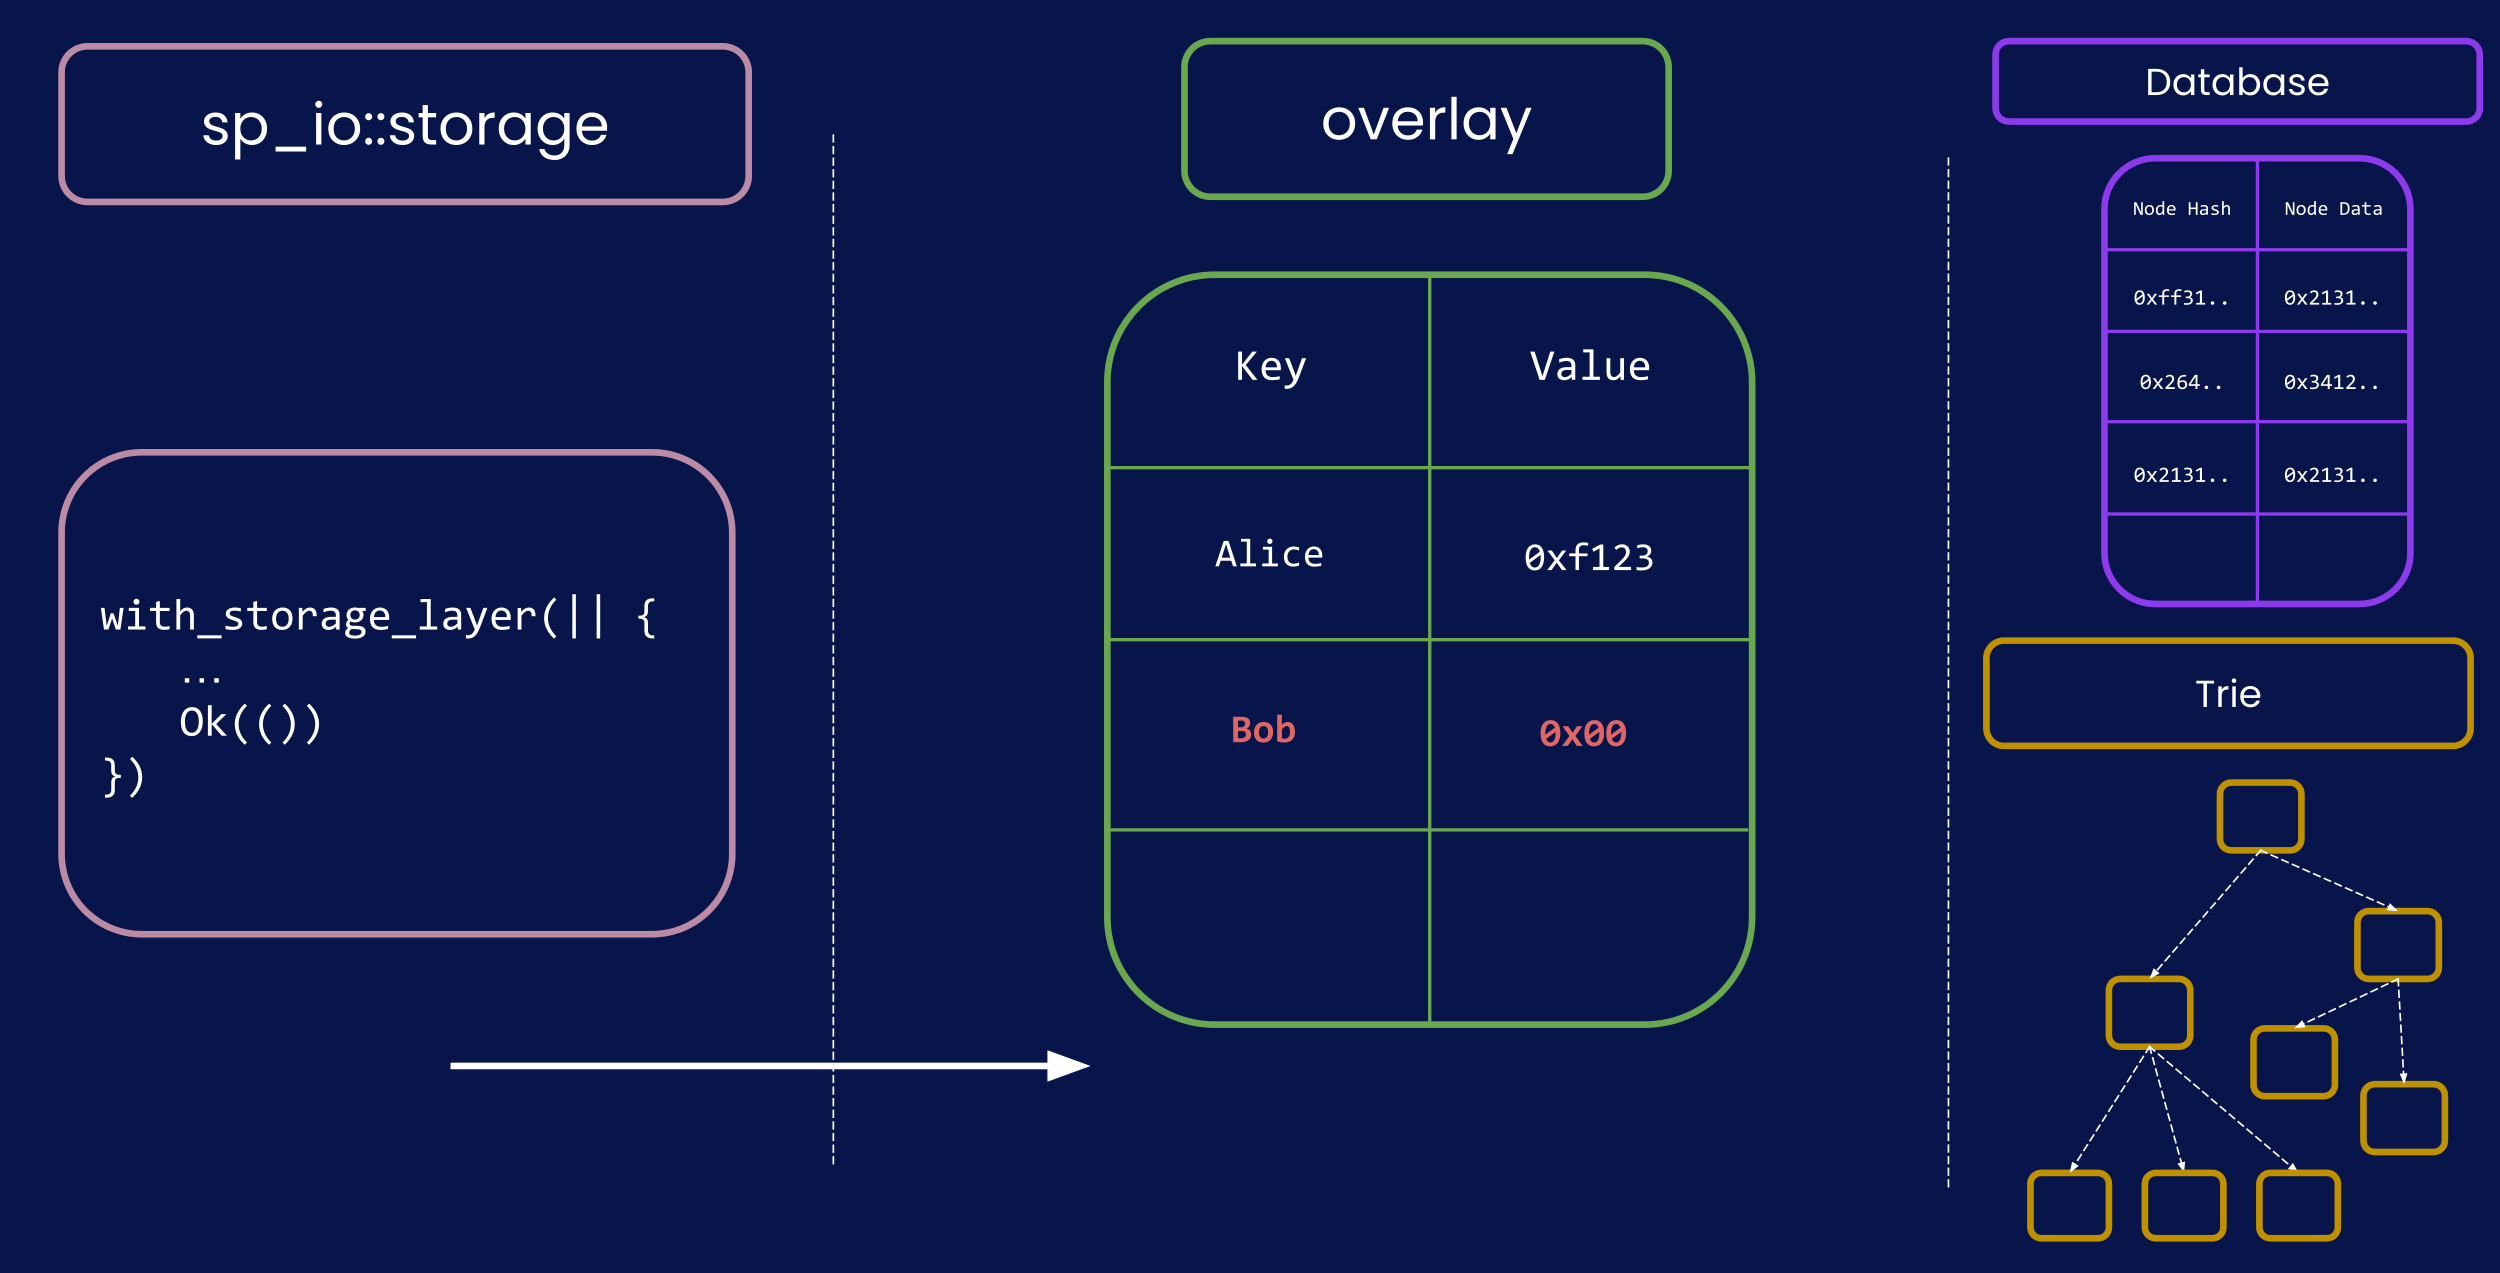 <svg version="1.1" viewBox="0.0 0.0 1507.108 767.654" fill="none" stroke="none" stroke-linecap="square" stroke-miterlimit="10" xmlns:xlink="http://www.w3.org/1999/xlink" xmlns="http://www.w3.org/2000/svg"><rect x="0.0" y="0.0" width="1507.108" height="767.654" fill="#333333" stroke="none"/><clipPath id="p.0"><path d="m0 0l1507.108 0l0 767.654l-1507.108 0l0 -767.654z" clip-rule="nonzero"/></clipPath><g clip-path="url(#p.0)"><path fill="#07154b" d="m0 0l1507.108 0l0 767.654l-1507.108 0z" fill-rule="evenodd"/><path fill="#000000" fill-opacity="0.0" d="m1271.337 596.936l0 0c0 -3.763 3.051 -6.814 6.814 -6.814l35.443 0c1.807 0 3.54 0.718 4.818 1.996c1.278 1.278 1.996 3.011 1.996 4.818l0 27.254c0 3.763 -3.051 6.814 -6.814 6.814l-35.443 0c-3.763 0 -6.814 -3.051 -6.814 -6.814z" fill-rule="evenodd"/><path stroke="#bf9000" stroke-width="4.0" stroke-linejoin="round" stroke-linecap="butt" d="m1271.337 596.936l0 0c0 -3.763 3.051 -6.814 6.814 -6.814l35.443 0c1.807 0 3.54 0.718 4.818 1.996c1.278 1.278 1.996 3.011 1.996 4.818l0 27.254c0 3.763 -3.051 6.814 -6.814 6.814l-35.443 0c-3.763 0 -6.814 -3.051 -6.814 -6.814z" fill-rule="evenodd"/><path fill="#000000" fill-opacity="0.0" d="m1421.158 556.066l0 0c0 -3.763 3.051 -6.814 6.814 -6.814l35.443 0c1.807 0 3.54 0.718 4.818 1.996c1.278 1.278 1.996 3.011 1.996 4.818l0 27.254c0 3.763 -3.051 6.814 -6.814 6.814l-35.443 0c-3.763 0 -6.814 -3.051 -6.814 -6.814z" fill-rule="evenodd"/><path stroke="#bf9000" stroke-width="4.0" stroke-linejoin="round" stroke-linecap="butt" d="m1421.158 556.066l0 0c0 -3.763 3.051 -6.814 6.814 -6.814l35.443 0c1.807 0 3.54 0.718 4.818 1.996c1.278 1.278 1.996 3.011 1.996 4.818l0 27.254c0 3.763 -3.051 6.814 -6.814 6.814l-35.443 0c-3.763 0 -6.814 -3.051 -6.814 -6.814z" fill-rule="evenodd"/><path fill="#000000" fill-opacity="0.0" d="m1338.315 478.572l0 0c0 -3.763 3.051 -6.814 6.814 -6.814l35.443 0c1.807 0 3.54 0.718 4.818 1.996c1.278 1.278 1.996 3.011 1.996 4.818l0 27.254c0 3.763 -3.051 6.814 -6.814 6.814l-35.443 0c-3.763 0 -6.814 -3.051 -6.814 -6.814z" fill-rule="evenodd"/><path stroke="#bf9000" stroke-width="4.0" stroke-linejoin="round" stroke-linecap="butt" d="m1338.315 478.572l0 0c0 -3.763 3.051 -6.814 6.814 -6.814l35.443 0c1.807 0 3.54 0.718 4.818 1.996c1.278 1.278 1.996 3.011 1.996 4.818l0 27.254c0 3.763 -3.051 6.814 -6.814 6.814l-35.443 0c-3.763 0 -6.814 -3.051 -6.814 -6.814z" fill-rule="evenodd"/><path fill="#000000" fill-opacity="0.0" d="m1358.513 626.755l0 0c0 -3.763 3.051 -6.814 6.814 -6.814l35.443 0c1.807 0 3.54 0.718 4.818 1.996c1.278 1.278 1.996 3.011 1.996 4.818l0 27.254c0 3.763 -3.051 6.814 -6.814 6.814l-35.443 0c-3.763 0 -6.814 -3.051 -6.814 -6.814z" fill-rule="evenodd"/><path stroke="#bf9000" stroke-width="4.0" stroke-linejoin="round" stroke-linecap="butt" d="m1358.513 626.755l0 0c0 -3.763 3.051 -6.814 6.814 -6.814l35.443 0c1.807 0 3.54 0.718 4.818 1.996c1.278 1.278 1.996 3.011 1.996 4.818l0 27.254c0 3.763 -3.051 6.814 -6.814 6.814l-35.443 0c-3.763 0 -6.814 -3.051 -6.814 -6.814z" fill-rule="evenodd"/><path fill="#000000" fill-opacity="0.0" d="m1362.85 512.64l-66.992 77.48" fill-rule="evenodd"/><path stroke="#ffffff" stroke-width="1.0" stroke-linejoin="round" stroke-linecap="butt" stroke-dasharray="4.0,3.0" d="m1362.85 512.64l-63.068 72.942" fill-rule="evenodd"/><path fill="#ffffff" stroke="#ffffff" stroke-width="1.0" stroke-linecap="butt" d="m1298.533 584.502l-1.719 4.513l4.218 -2.353z" fill-rule="evenodd"/><path fill="#000000" fill-opacity="0.0" d="m1362.85 512.64l82.835 36.598" fill-rule="evenodd"/><path stroke="#ffffff" stroke-width="1.0" stroke-linejoin="round" stroke-linecap="butt" stroke-dasharray="4.0,3.0" d="m1362.85 512.64l77.347 34.174" fill-rule="evenodd"/><path fill="#ffffff" stroke="#ffffff" stroke-width="1.0" stroke-linecap="butt" d="m1439.529 548.325l4.818 0.323l-3.483 -3.345z" fill-rule="evenodd"/><path fill="#000000" fill-opacity="0.0" d="m1295.872 631.004l20.819 76.063" fill-rule="evenodd"/><path stroke="#ffffff" stroke-width="1.0" stroke-linejoin="round" stroke-linecap="butt" stroke-dasharray="4.0,3.0" d="m1295.872 631.004l19.235 70.276" fill-rule="evenodd"/><path fill="#ffffff" stroke="#ffffff" stroke-width="1.0" stroke-linecap="butt" d="m1313.514 701.716l2.791 3.941l0.395 -4.813z" fill-rule="evenodd"/><path fill="#000000" fill-opacity="0.0" d="m1445.693 590.134l-62.646 29.795" fill-rule="evenodd"/><path stroke="#ffffff" stroke-width="1.0" stroke-linejoin="round" stroke-linecap="butt" stroke-dasharray="4.0,3.0" d="m1445.693 590.134l-57.227 27.218" fill-rule="evenodd"/><path fill="#ffffff" stroke="#ffffff" stroke-width="1.0" stroke-linecap="butt" d="m1387.757 615.861l-3.389 3.441l4.808 -0.458z" fill-rule="evenodd"/><path fill="#000000" fill-opacity="0.0" d="m1424.803 660.405l0 0c0 -3.763 3.051 -6.814 6.814 -6.814l35.443 0c1.807 0 3.54 0.718 4.818 1.996c1.278 1.278 1.996 3.011 1.996 4.818l0 27.254c0 3.763 -3.051 6.814 -6.814 6.814l-35.443 0c-3.763 0 -6.814 -3.051 -6.814 -6.814z" fill-rule="evenodd"/><path stroke="#bf9000" stroke-width="4.0" stroke-linejoin="round" stroke-linecap="butt" d="m1424.803 660.405l0 0c0 -3.763 3.051 -6.814 6.814 -6.814l35.443 0c1.807 0 3.54 0.718 4.818 1.996c1.278 1.278 1.996 3.011 1.996 4.818l0 27.254c0 3.763 -3.051 6.814 -6.814 6.814l-35.443 0c-3.763 0 -6.814 -3.051 -6.814 -6.814z" fill-rule="evenodd"/><path fill="#000000" fill-opacity="0.0" d="m1445.693 590.134l3.654 63.465" fill-rule="evenodd"/><path stroke="#ffffff" stroke-width="1.0" stroke-linejoin="round" stroke-linecap="butt" stroke-dasharray="4.0,3.0" d="m1445.693 590.134l3.309 57.475" fill-rule="evenodd"/><path fill="#ffffff" stroke="#ffffff" stroke-width="1.0" stroke-linecap="butt" d="m1447.353 647.703l1.91 4.436l1.388 -4.626z" fill-rule="evenodd"/><path fill="#000000" fill-opacity="0.0" d="m1224.032 713.644l0 0c0 -3.627 2.94 -6.567 6.567 -6.567l34.173 0c1.742 0 3.412 0.692 4.644 1.923c1.232 1.232 1.923 2.902 1.923 4.644l0 26.267c0 3.627 -2.94 6.567 -6.567 6.567l-34.173 0c-3.627 0 -6.567 -2.94 -6.567 -6.567z" fill-rule="evenodd"/><path stroke="#bf9000" stroke-width="4.0" stroke-linejoin="round" stroke-linecap="butt" d="m1224.032 713.644l0 0c0 -3.627 2.94 -6.567 6.567 -6.567l34.173 0c1.742 0 3.412 0.692 4.644 1.923c1.232 1.232 1.923 2.902 1.923 4.644l0 26.267c0 3.627 -2.94 6.567 -6.567 6.567l-34.173 0c-3.627 0 -6.567 -2.94 -6.567 -6.567z" fill-rule="evenodd"/><path fill="#000000" fill-opacity="0.0" d="m1295.872 631.004l-48.189 76.063" fill-rule="evenodd"/><path stroke="#ffffff" stroke-width="1.0" stroke-linejoin="round" stroke-linecap="butt" stroke-dasharray="4.0,3.0" d="m1295.872 631.004l-44.978 70.995" fill-rule="evenodd"/><path fill="#ffffff" stroke="#ffffff" stroke-width="1.0" stroke-linecap="butt" d="m1249.499 701.115l-1.033 4.718l3.824 -2.95z" fill-rule="evenodd"/><path fill="#000000" fill-opacity="0.0" d="m1293.041 713.644l0 0c0 -3.627 2.94 -6.567 6.567 -6.567l34.173 0c1.742 0 3.412 0.692 4.644 1.923c1.231 1.232 1.923 2.902 1.923 4.644l0 26.267c0 3.627 -2.94 6.567 -6.567 6.567l-34.173 0c-3.627 0 -6.567 -2.94 -6.567 -6.567z" fill-rule="evenodd"/><path stroke="#bf9000" stroke-width="4.0" stroke-linejoin="round" stroke-linecap="butt" d="m1293.041 713.644l0 0c0 -3.627 2.94 -6.567 6.567 -6.567l34.173 0c1.742 0 3.412 0.692 4.644 1.923c1.231 1.232 1.923 2.902 1.923 4.644l0 26.267c0 3.627 -2.94 6.567 -6.567 6.567l-34.173 0c-3.627 0 -6.567 -2.94 -6.567 -6.567z" fill-rule="evenodd"/><path fill="#000000" fill-opacity="0.0" d="m1295.872 631.004l89.827 76.063" fill-rule="evenodd"/><path stroke="#ffffff" stroke-width="1.0" stroke-linejoin="round" stroke-linecap="butt" stroke-dasharray="4.0,3.0" d="m1295.872 631.004l85.248 72.186" fill-rule="evenodd"/><path fill="#ffffff" stroke="#ffffff" stroke-width="1.0" stroke-linecap="butt" d="m1380.053 704.45l4.531 1.672l-2.396 -4.193z" fill-rule="evenodd"/><path fill="#000000" fill-opacity="0.0" d="m1362.053 713.644l0 0c0 -3.627 2.94 -6.567 6.567 -6.567l34.173 0c1.742 0 3.412 0.692 4.644 1.923c1.232 1.232 1.923 2.902 1.923 4.644l0 26.267c0 3.627 -2.94 6.567 -6.567 6.567l-34.173 0c-3.627 0 -6.567 -2.94 -6.567 -6.567z" fill-rule="evenodd"/><path stroke="#bf9000" stroke-width="4.0" stroke-linejoin="round" stroke-linecap="butt" d="m1362.053 713.644l0 0c0 -3.627 2.94 -6.567 6.567 -6.567l34.173 0c1.742 0 3.412 0.692 4.644 1.923c1.232 1.232 1.923 2.902 1.923 4.644l0 26.267c0 3.627 -2.94 6.567 -6.567 6.567l-34.173 0c-3.627 0 -6.567 -2.94 -6.567 -6.567z" fill-rule="evenodd"/><path fill="#000000" fill-opacity="0.0" d="m1268.641 126.118l0 0c0 -16.979 13.764 -30.743 30.743 -30.743l122.968 0l0 0c8.154 0 15.973 3.239 21.739 9.004c5.765 5.765 9.004 13.585 9.004 21.738l0 207.24c0 16.979 -13.764 30.743 -30.743 30.743l-122.968 0c-16.979 0 -30.743 -13.764 -30.743 -30.743z" fill-rule="evenodd"/><path stroke="#8d3aed" stroke-width="4.0" stroke-linejoin="round" stroke-linecap="butt" d="m1268.641 126.118l0 0c0 -16.979 13.764 -30.743 30.743 -30.743l122.968 0l0 0c8.154 0 15.973 3.239 21.739 9.004c5.765 5.765 9.004 13.585 9.004 21.738l0 207.24c0 16.979 -13.764 30.743 -30.743 30.743l-122.968 0c-16.979 0 -30.743 -13.764 -30.743 -30.743z" fill-rule="evenodd"/><path fill="#000000" fill-opacity="0.0" d="m1269.559 150.56l182.896 0" fill-rule="evenodd"/><path stroke="#8d3aed" stroke-width="2.0" stroke-linejoin="round" stroke-linecap="butt" d="m1269.559 150.56l182.896 0" fill-rule="evenodd"/><path fill="#000000" fill-opacity="0.0" d="m1269.559 199.765l182.896 0" fill-rule="evenodd"/><path stroke="#8d3aed" stroke-width="2.0" stroke-linejoin="round" stroke-linecap="butt" d="m1269.559 199.765l182.896 0" fill-rule="evenodd"/><path fill="#000000" fill-opacity="0.0" d="m1268.641 254.183l182.896 0" fill-rule="evenodd"/><path stroke="#8d3aed" stroke-width="2.0" stroke-linejoin="round" stroke-linecap="butt" d="m1268.641 254.183l182.896 0" fill-rule="evenodd"/><path fill="#000000" fill-opacity="0.0" d="m1269.559 309.875l182.896 0" fill-rule="evenodd"/><path stroke="#8d3aed" stroke-width="2.0" stroke-linejoin="round" stroke-linecap="butt" d="m1269.559 309.875l182.896 0" fill-rule="evenodd"/><path fill="#000000" fill-opacity="0.0" d="m1360.868 95.375l0 268.725" fill-rule="evenodd"/><path stroke="#8d3aed" stroke-width="2.0" stroke-linejoin="round" stroke-linecap="butt" d="m1360.868 95.375l0 268.725" fill-rule="evenodd"/><path fill="#000000" fill-opacity="0.0" d="m1270.198 109.021l90.669 0l0 33.931l-90.669 0z" fill-rule="evenodd"/><path fill="#ffffff" d="m1291.75 129.541l-1.359 0l-2.234 -4.781l-0.641 -1.531l0 3.859l0 2.453l-0.969 0l0 -7.656l1.344 0l2.125 4.516l0.766 1.75l0 -4.094l0 -2.172l0.969 0l0 7.656zm6.754 -2.984q0 0.688 -0.203 1.266q-0.188 0.562 -0.547 0.969q-0.359 0.406 -0.891 0.641q-0.516 0.219 -1.188 0.219q-0.625 0 -1.125 -0.188q-0.5 -0.203 -0.859 -0.578q-0.344 -0.391 -0.531 -0.953q-0.172 -0.562 -0.172 -1.297q0 -0.688 0.188 -1.25q0.188 -0.562 0.547 -0.969q0.375 -0.406 0.891 -0.625q0.531 -0.234 1.188 -0.234q0.625 0 1.125 0.203q0.516 0.188 0.859 0.562q0.344 0.375 0.531 0.938q0.188 0.562 0.188 1.297zm-1.047 0.047q0 -0.547 -0.125 -0.953q-0.109 -0.406 -0.344 -0.672q-0.219 -0.281 -0.547 -0.422q-0.312 -0.141 -0.703 -0.141q-0.453 0 -0.781 0.188q-0.328 0.172 -0.531 0.469q-0.203 0.297 -0.312 0.703q-0.094 0.391 -0.094 0.828q0 0.547 0.125 0.953q0.125 0.406 0.344 0.688q0.219 0.266 0.531 0.406q0.328 0.141 0.719 0.141q0.453 0 0.781 -0.172q0.328 -0.188 0.531 -0.484q0.219 -0.312 0.312 -0.703q0.094 -0.391 0.094 -0.828zm2.223 0.125q0 -0.75 0.203 -1.328q0.203 -0.594 0.578 -0.984q0.391 -0.406 0.906 -0.609q0.531 -0.219 1.188 -0.219q0.281 0 0.547 0.031q0.281 0.031 0.547 0.109l0 -2.469l1.016 0l0 8.281l-0.906 0l-0.031 -1.109q-0.438 0.609 -0.938 0.922q-0.484 0.297 -1.078 0.297q-0.5 0 -0.891 -0.203q-0.375 -0.219 -0.641 -0.594q-0.25 -0.391 -0.375 -0.922q-0.125 -0.547 -0.125 -1.203zm1.047 -0.078q0 1.078 0.312 1.609q0.312 0.516 0.891 0.516q0.375 0 0.797 -0.344q0.438 -0.344 0.922 -1.031l0 -2.734q-0.25 -0.109 -0.562 -0.172q-0.297 -0.062 -0.594 -0.062q-0.844 0 -1.312 0.547q-0.453 0.531 -0.453 1.672zm10.816 -0.359q0 0.219 -0.016 0.359q0 0.141 0 0.281l-4.141 0q0 0.891 0.5 1.375q0.516 0.484 1.453 0.484q0.266 0 0.516 -0.016q0.266 -0.016 0.5 -0.047q0.25 -0.047 0.469 -0.078q0.219 -0.047 0.406 -0.109l0 0.844q-0.422 0.109 -0.953 0.188q-0.516 0.078 -1.078 0.078q-0.75 0 -1.297 -0.203q-0.547 -0.219 -0.906 -0.594q-0.344 -0.391 -0.516 -0.953q-0.156 -0.578 -0.156 -1.297q0 -0.609 0.172 -1.156q0.188 -0.562 0.531 -0.984q0.344 -0.422 0.828 -0.656q0.5 -0.25 1.141 -0.25q0.609 0 1.078 0.188q0.484 0.188 0.812 0.547q0.328 0.359 0.484 0.875q0.172 0.5 0.172 1.125zm-1.062 -0.156q0.016 -0.391 -0.078 -0.703q-0.094 -0.328 -0.297 -0.562q-0.188 -0.234 -0.484 -0.359q-0.281 -0.141 -0.672 -0.141q-0.328 0 -0.609 0.125q-0.281 0.125 -0.484 0.359q-0.188 0.234 -0.312 0.562q-0.125 0.328 -0.156 0.719l3.094 0zm14.305 3.406l-1.047 0l0 -3.516l-3.219 0l0 3.516l-1.031 0l0 -7.656l1.031 0l0 3.234l3.219 0l0 -3.234l1.047 0l0 7.656zm5.363 0l-0.031 -0.797q-0.469 0.484 -0.969 0.703q-0.5 0.203 -1.047 0.203q-0.5 0 -0.859 -0.125q-0.359 -0.141 -0.594 -0.359q-0.219 -0.234 -0.328 -0.531q-0.109 -0.312 -0.109 -0.672q0 -0.875 0.656 -1.375q0.656 -0.5 1.953 -0.5l1.219 0l0 -0.516q0 -0.531 -0.344 -0.844q-0.328 -0.312 -1.016 -0.312q-0.5 0 -0.984 0.109q-0.484 0.109 -1.0 0.328l0 -0.922q0.203 -0.078 0.438 -0.141q0.234 -0.062 0.5 -0.109q0.266 -0.062 0.547 -0.094q0.297 -0.031 0.578 -0.031q0.547 0 0.969 0.125q0.422 0.109 0.719 0.344q0.297 0.234 0.453 0.609q0.156 0.359 0.156 0.844l0 4.062l-0.906 0zm-0.109 -2.672l-1.297 0q-0.375 0 -0.656 0.078q-0.281 0.062 -0.453 0.203q-0.172 0.141 -0.266 0.344q-0.078 0.188 -0.078 0.438q0 0.172 0.047 0.328q0.062 0.156 0.172 0.281q0.125 0.109 0.312 0.188q0.188 0.062 0.453 0.062q0.344 0 0.797 -0.203q0.469 -0.219 0.969 -0.688l0 -1.031zm7.582 1.062q0 0.312 -0.109 0.562q-0.094 0.25 -0.281 0.438q-0.188 0.188 -0.422 0.328q-0.234 0.125 -0.516 0.219q-0.266 0.094 -0.562 0.125q-0.281 0.047 -0.562 0.047q-0.594 0 -1.094 -0.062q-0.5 -0.047 -0.984 -0.172l0 -0.938q0.516 0.156 1.031 0.234q0.516 0.078 1.016 0.078q0.734 0 1.078 -0.203q0.359 -0.203 0.359 -0.578q0 -0.156 -0.062 -0.281q-0.047 -0.125 -0.203 -0.234q-0.141 -0.109 -0.453 -0.234q-0.312 -0.125 -0.844 -0.281q-0.391 -0.125 -0.734 -0.266q-0.328 -0.156 -0.578 -0.359q-0.25 -0.203 -0.391 -0.469q-0.141 -0.281 -0.141 -0.656q0 -0.25 0.109 -0.547q0.125 -0.297 0.391 -0.547q0.281 -0.25 0.75 -0.406q0.469 -0.172 1.172 -0.172q0.344 0 0.766 0.047q0.422 0.031 0.875 0.125l0 0.906q-0.469 -0.125 -0.906 -0.172q-0.422 -0.062 -0.75 -0.062q-0.375 0 -0.641 0.062q-0.25 0.062 -0.422 0.172q-0.156 0.094 -0.234 0.234q-0.062 0.125 -0.062 0.281q0 0.172 0.062 0.297q0.062 0.125 0.219 0.25q0.172 0.109 0.469 0.234q0.297 0.125 0.781 0.266q0.531 0.156 0.875 0.328q0.359 0.156 0.578 0.359q0.234 0.203 0.328 0.469q0.094 0.25 0.094 0.578zm6.676 1.609l-1.031 0l0 -3.75q0 -0.688 -0.25 -1.016q-0.25 -0.344 -0.734 -0.344q-0.203 0 -0.391 0.062q-0.172 0.047 -0.359 0.188q-0.188 0.141 -0.422 0.375q-0.234 0.234 -0.531 0.578l0 3.906l-1.016 0l0 -8.281l1.016 0l0 2.391l-0.031 0.938q0.234 -0.297 0.469 -0.484q0.234 -0.203 0.469 -0.328q0.234 -0.125 0.469 -0.172q0.234 -0.047 0.5 -0.047q0.875 0 1.359 0.531q0.484 0.531 0.484 1.609l0 3.844z" fill-rule="nonzero"/><path fill="#000000" fill-opacity="0.0" d="m1360.868 109.021l92.227 0l0 33.931l-92.227 0z" fill-rule="evenodd"/><path fill="#ffffff" d="m1383.198 129.541l-1.359 0l-2.234 -4.781l-0.641 -1.531l0 3.859l0 2.453l-0.969 0l0 -7.656l1.344 0l2.125 4.516l0.766 1.75l0 -4.094l0 -2.172l0.969 0l0 7.656zm6.754 -2.984q0 0.688 -0.203 1.266q-0.188 0.562 -0.547 0.969q-0.359 0.406 -0.891 0.641q-0.516 0.219 -1.188 0.219q-0.625 0 -1.125 -0.188q-0.5 -0.203 -0.859 -0.578q-0.344 -0.391 -0.531 -0.953q-0.172 -0.562 -0.172 -1.297q0 -0.688 0.188 -1.25q0.188 -0.562 0.547 -0.969q0.375 -0.406 0.891 -0.625q0.531 -0.234 1.188 -0.234q0.625 0 1.125 0.203q0.516 0.188 0.859 0.562q0.344 0.375 0.531 0.938q0.188 0.562 0.188 1.297zm-1.047 0.047q0 -0.547 -0.125 -0.953q-0.109 -0.406 -0.344 -0.672q-0.219 -0.281 -0.547 -0.422q-0.312 -0.141 -0.703 -0.141q-0.453 0 -0.781 0.188q-0.328 0.172 -0.531 0.469q-0.203 0.297 -0.312 0.703q-0.094 0.391 -0.094 0.828q0 0.547 0.125 0.953q0.125 0.406 0.344 0.688q0.219 0.266 0.531 0.406q0.328 0.141 0.719 0.141q0.453 0 0.781 -0.172q0.328 -0.188 0.531 -0.484q0.219 -0.312 0.312 -0.703q0.094 -0.391 0.094 -0.828zm2.223 0.125q0 -0.75 0.203 -1.328q0.203 -0.594 0.578 -0.984q0.391 -0.406 0.906 -0.609q0.531 -0.219 1.188 -0.219q0.281 0 0.547 0.031q0.281 0.031 0.547 0.109l0 -2.469l1.016 0l0 8.281l-0.906 0l-0.031 -1.109q-0.438 0.609 -0.938 0.922q-0.484 0.297 -1.078 0.297q-0.5 0 -0.891 -0.203q-0.375 -0.219 -0.641 -0.594q-0.25 -0.391 -0.375 -0.922q-0.125 -0.547 -0.125 -1.203zm1.047 -0.078q0 1.078 0.312 1.609q0.312 0.516 0.891 0.516q0.375 0 0.797 -0.344q0.438 -0.344 0.922 -1.031l0 -2.734q-0.25 -0.109 -0.562 -0.172q-0.297 -0.062 -0.594 -0.062q-0.844 0 -1.312 0.547q-0.453 0.531 -0.453 1.672zm10.816 -0.359q0 0.219 -0.016 0.359q0 0.141 0 0.281l-4.141 0q0 0.891 0.5 1.375q0.516 0.484 1.453 0.484q0.266 0 0.516 -0.016q0.266 -0.016 0.5 -0.047q0.25 -0.047 0.469 -0.078q0.219 -0.047 0.406 -0.109l0 0.844q-0.422 0.109 -0.953 0.188q-0.516 0.078 -1.078 0.078q-0.75 0 -1.297 -0.203q-0.547 -0.219 -0.906 -0.594q-0.344 -0.391 -0.516 -0.953q-0.156 -0.578 -0.156 -1.297q0 -0.609 0.172 -1.156q0.188 -0.562 0.531 -0.984q0.344 -0.422 0.828 -0.656q0.5 -0.25 1.141 -0.25q0.609 0 1.078 0.188q0.484 0.188 0.812 0.547q0.328 0.359 0.484 0.875q0.172 0.5 0.172 1.125zm-1.062 -0.156q0.016 -0.391 -0.078 -0.703q-0.094 -0.328 -0.297 -0.562q-0.188 -0.234 -0.484 -0.359q-0.281 -0.141 -0.672 -0.141q-0.328 0 -0.609 0.125q-0.281 0.125 -0.484 0.359q-0.188 0.234 -0.312 0.562q-0.125 0.328 -0.156 0.719l3.094 0zm14.523 -0.516q0 0.562 -0.094 1.062q-0.078 0.5 -0.266 0.938q-0.188 0.438 -0.484 0.797q-0.297 0.344 -0.734 0.594q-0.438 0.25 -1.016 0.391q-0.562 0.141 -1.297 0.141l-1.641 0l0 -7.656l1.969 0q1.797 0 2.672 0.922q0.891 0.922 0.891 2.812zm-1.094 0.078q0 -0.812 -0.156 -1.375q-0.156 -0.562 -0.469 -0.906q-0.297 -0.344 -0.766 -0.5q-0.469 -0.156 -1.109 -0.156l-0.891 0l0 5.875l0.781 0q2.609 0 2.609 -2.938zm6.238 3.844l-0.031 -0.797q-0.469 0.484 -0.969 0.703q-0.5 0.203 -1.047 0.203q-0.5 0 -0.859 -0.125q-0.359 -0.141 -0.594 -0.359q-0.219 -0.234 -0.328 -0.531q-0.109 -0.312 -0.109 -0.672q0 -0.875 0.656 -1.375q0.656 -0.5 1.953 -0.5l1.219 0l0 -0.516q0 -0.531 -0.344 -0.844q-0.328 -0.312 -1.016 -0.312q-0.5 0 -0.984 0.109q-0.484 0.109 -1.0 0.328l0 -0.922q0.203 -0.078 0.438 -0.141q0.234 -0.062 0.5 -0.109q0.266 -0.062 0.547 -0.094q0.297 -0.031 0.578 -0.031q0.547 0 0.969 0.125q0.422 0.109 0.719 0.344q0.297 0.234 0.453 0.609q0.156 0.359 0.156 0.844l0 4.062l-0.906 0zm-0.109 -2.672l-1.297 0q-0.375 0 -0.656 0.078q-0.281 0.062 -0.453 0.203q-0.172 0.141 -0.266 0.344q-0.078 0.188 -0.078 0.438q0 0.172 0.047 0.328q0.062 0.156 0.172 0.281q0.125 0.109 0.312 0.188q0.188 0.062 0.453 0.062q0.344 0 0.797 -0.203q0.469 -0.219 0.969 -0.688l0 -1.031zm7.66 2.594q-0.344 0.078 -0.719 0.109q-0.359 0.047 -0.734 0.047q-1.109 0 -1.656 -0.5q-0.547 -0.5 -0.547 -1.531l0 -3.078l-1.641 0l0 -0.859l1.641 0l0 -1.609l1.016 -0.266l0 1.875l2.641 0l0 0.859l-2.641 0l0 2.984q0 0.641 0.328 0.953q0.344 0.312 1.0 0.312q0.281 0 0.609 -0.047q0.344 -0.047 0.703 -0.141l0 0.891zm5.645 0.078l-0.031 -0.797q-0.469 0.484 -0.969 0.703q-0.5 0.203 -1.047 0.203q-0.5 0 -0.859 -0.125q-0.359 -0.141 -0.594 -0.359q-0.219 -0.234 -0.328 -0.531q-0.109 -0.312 -0.109 -0.672q0 -0.875 0.656 -1.375q0.656 -0.5 1.953 -0.5l1.219 0l0 -0.516q0 -0.531 -0.344 -0.844q-0.328 -0.312 -1.016 -0.312q-0.5 0 -0.984 0.109q-0.484 0.109 -1.0 0.328l0 -0.922q0.203 -0.078 0.438 -0.141q0.234 -0.062 0.5 -0.109q0.266 -0.062 0.547 -0.094q0.297 -0.031 0.578 -0.031q0.547 0 0.969 0.125q0.422 0.109 0.719 0.344q0.297 0.234 0.453 0.609q0.156 0.359 0.156 0.844l0 4.062l-0.906 0zm-0.109 -2.672l-1.297 0q-0.375 0 -0.656 0.078q-0.281 0.062 -0.453 0.203q-0.172 0.141 -0.266 0.344q-0.078 0.188 -0.078 0.438q0 0.172 0.047 0.328q0.062 0.156 0.172 0.281q0.125 0.109 0.312 0.188q0.188 0.062 0.453 0.062q0.344 0 0.797 -0.203q0.469 -0.219 0.969 -0.688l0 -1.031z" fill-rule="nonzero"/><path fill="#000000" fill-opacity="0.0" d="m1270.198 268.707l90.669 0l0 35.544l-90.669 0z" fill-rule="evenodd"/><path fill="#ffffff" d="m1292.972 286.257q0 0.969 -0.203 1.781q-0.188 0.797 -0.578 1.375q-0.391 0.578 -0.984 0.891q-0.594 0.312 -1.391 0.312q-0.672 0 -1.234 -0.25q-0.562 -0.25 -0.969 -0.781q-0.391 -0.547 -0.609 -1.375q-0.203 -0.828 -0.203 -1.953q0 -0.969 0.188 -1.781q0.203 -0.812 0.594 -1.375q0.391 -0.578 0.984 -0.891q0.594 -0.328 1.391 -0.328q0.672 0 1.234 0.266q0.562 0.25 0.953 0.797q0.406 0.531 0.609 1.359q0.219 0.828 0.219 1.953zm-1.141 0.047q0 -0.234 -0.016 -0.453q-0.016 -0.219 -0.031 -0.422l-3.609 2.672q0.109 0.344 0.25 0.641q0.156 0.281 0.359 0.484q0.219 0.203 0.484 0.312q0.266 0.109 0.609 0.109q0.453 0 0.812 -0.203q0.359 -0.219 0.609 -0.641q0.266 -0.422 0.391 -1.047q0.141 -0.641 0.141 -1.453zm-3.891 -0.078q0 0.188 0 0.391q0 0.203 0.031 0.391l3.594 -2.656q-0.094 -0.328 -0.25 -0.594q-0.141 -0.281 -0.359 -0.484q-0.203 -0.203 -0.469 -0.312q-0.266 -0.109 -0.609 -0.109q-0.438 0 -0.797 0.219q-0.359 0.219 -0.625 0.641q-0.25 0.422 -0.391 1.062q-0.125 0.625 -0.125 1.453zm12.547 4.281l-1.516 0l-1.766 -2.5l-1.734 2.5l-1.469 0l2.531 -3.281l-2.406 -3.25l1.453 0l1.703 2.516l1.688 -2.516l1.406 0l-2.453 3.281l2.562 3.25zm6.953 0l-5.609 0l0 -1.016l2.203 -2.188q0.547 -0.531 0.875 -0.922q0.344 -0.391 0.531 -0.703q0.188 -0.328 0.25 -0.609q0.062 -0.297 0.062 -0.625q0 -0.312 -0.078 -0.594q-0.078 -0.281 -0.266 -0.5q-0.172 -0.219 -0.453 -0.344q-0.281 -0.125 -0.672 -0.125q-0.531 0 -0.984 0.25q-0.438 0.234 -0.812 0.625l-0.625 -0.75q0.484 -0.516 1.109 -0.812q0.641 -0.312 1.469 -0.312q0.562 0 1.031 0.172q0.469 0.172 0.797 0.5q0.344 0.312 0.531 0.781q0.188 0.453 0.188 1.031q0 0.484 -0.141 0.906q-0.125 0.406 -0.391 0.828q-0.266 0.406 -0.672 0.859q-0.391 0.438 -0.938 0.969l-1.547 1.5l4.141 0l0 1.078zm7.25 0l-5.344 0l0 -1.047l2.188 0l0 -6.219l-2.031 1.109l-0.422 -0.969l2.703 -1.422l1.016 0l0 7.5l1.891 0l0 1.047zm7.234 -2.578q0 0.547 -0.234 1.047q-0.219 0.484 -0.672 0.859q-0.453 0.359 -1.141 0.578q-0.688 0.203 -1.609 0.203q-0.516 0 -0.922 -0.031q-0.391 -0.031 -0.75 -0.078l0 -1.016q0.406 0.078 0.859 0.125q0.453 0.031 0.922 0.031q0.625 0 1.078 -0.109q0.453 -0.125 0.734 -0.328q0.297 -0.219 0.422 -0.531q0.141 -0.312 0.141 -0.688q0 -0.359 -0.156 -0.609q-0.156 -0.266 -0.453 -0.438q-0.281 -0.172 -0.672 -0.266q-0.391 -0.094 -0.859 -0.094l-0.969 0l0 -0.922l0.984 0q0.375 0 0.688 -0.094q0.328 -0.109 0.547 -0.297q0.234 -0.188 0.344 -0.469q0.125 -0.281 0.125 -0.625q0 -0.688 -0.422 -1.0q-0.406 -0.312 -1.219 -0.312q-0.422 0 -0.891 0.094q-0.453 0.078 -0.969 0.25l0 -1.0q0.219 -0.078 0.469 -0.141q0.25 -0.062 0.5 -0.094q0.25 -0.047 0.5 -0.062q0.25 -0.031 0.469 -0.031q0.688 0 1.203 0.156q0.516 0.141 0.859 0.422q0.344 0.266 0.516 0.656q0.172 0.391 0.172 0.875q0 0.734 -0.375 1.234q-0.375 0.484 -1.016 0.781q0.328 0.047 0.641 0.203q0.328 0.156 0.578 0.406q0.266 0.234 0.422 0.578q0.156 0.328 0.156 0.734zm7.422 2.578l-5.344 0l0 -1.047l2.188 0l0 -6.219l-2.031 1.109l-0.422 -0.969l2.703 -1.422l1.016 0l0 7.5l1.891 0l0 1.047zm4.453 -2.047q0.219 0 0.422 0.094q0.203 0.078 0.344 0.234q0.141 0.141 0.219 0.344q0.094 0.188 0.094 0.422q0 0.219 -0.094 0.422q-0.078 0.188 -0.219 0.344q-0.141 0.141 -0.344 0.219q-0.203 0.078 -0.422 0.078q-0.219 0 -0.422 -0.078q-0.188 -0.078 -0.344 -0.219q-0.141 -0.156 -0.234 -0.344q-0.078 -0.203 -0.078 -0.422q0 -0.234 0.078 -0.422q0.094 -0.203 0.234 -0.344q0.156 -0.156 0.344 -0.234q0.203 -0.094 0.422 -0.094zm7.328 0q0.219 0 0.422 0.094q0.203 0.078 0.344 0.234q0.141 0.141 0.219 0.344q0.094 0.188 0.094 0.422q0 0.219 -0.094 0.422q-0.078 0.188 -0.219 0.344q-0.141 0.141 -0.344 0.219q-0.203 0.078 -0.422 0.078q-0.219 0 -0.422 -0.078q-0.188 -0.078 -0.344 -0.219q-0.141 -0.156 -0.234 -0.344q-0.078 -0.203 -0.078 -0.422q0 -0.234 0.078 -0.422q0.094 -0.203 0.234 -0.344q0.156 -0.156 0.344 -0.234q0.203 -0.094 0.422 -0.094z" fill-rule="nonzero"/><path fill="#000000" fill-opacity="0.0" d="m1360.868 268.707l90.669 0l0 35.544l-90.669 0z" fill-rule="evenodd"/><path fill="#ffffff" d="m1383.641 286.257q0 0.969 -0.203 1.781q-0.188 0.797 -0.578 1.375q-0.391 0.578 -0.984 0.891q-0.594 0.312 -1.391 0.312q-0.672 0 -1.234 -0.25q-0.562 -0.25 -0.969 -0.781q-0.391 -0.547 -0.609 -1.375q-0.203 -0.828 -0.203 -1.953q0 -0.969 0.188 -1.781q0.203 -0.812 0.594 -1.375q0.391 -0.578 0.984 -0.891q0.594 -0.328 1.391 -0.328q0.672 0 1.234 0.266q0.562 0.25 0.953 0.797q0.406 0.531 0.609 1.359q0.219 0.828 0.219 1.953zm-1.141 0.047q0 -0.234 -0.016 -0.453q-0.016 -0.219 -0.031 -0.422l-3.609 2.672q0.109 0.344 0.25 0.641q0.156 0.281 0.359 0.484q0.219 0.203 0.484 0.312q0.266 0.109 0.609 0.109q0.453 0 0.812 -0.203q0.359 -0.219 0.609 -0.641q0.266 -0.422 0.391 -1.047q0.141 -0.641 0.141 -1.453zm-3.891 -0.078q0 0.188 0 0.391q0 0.203 0.031 0.391l3.594 -2.656q-0.094 -0.328 -0.25 -0.594q-0.141 -0.281 -0.359 -0.484q-0.203 -0.203 -0.469 -0.312q-0.266 -0.109 -0.609 -0.109q-0.438 0 -0.797 0.219q-0.359 0.219 -0.625 0.641q-0.25 0.422 -0.391 1.062q-0.125 0.625 -0.125 1.453zm12.547 4.281l-1.516 0l-1.766 -2.5l-1.734 2.5l-1.469 0l2.531 -3.281l-2.406 -3.25l1.453 0l1.703 2.516l1.688 -2.516l1.406 0l-2.453 3.281l2.562 3.25zm6.953 0l-5.609 0l0 -1.016l2.203 -2.188q0.547 -0.531 0.875 -0.922q0.344 -0.391 0.531 -0.703q0.188 -0.328 0.25 -0.609q0.062 -0.297 0.062 -0.625q0 -0.312 -0.078 -0.594q-0.078 -0.281 -0.266 -0.5q-0.172 -0.219 -0.453 -0.344q-0.281 -0.125 -0.672 -0.125q-0.531 0 -0.984 0.25q-0.438 0.234 -0.812 0.625l-0.625 -0.75q0.484 -0.516 1.109 -0.812q0.641 -0.312 1.469 -0.312q0.562 0 1.031 0.172q0.469 0.172 0.797 0.5q0.344 0.312 0.531 0.781q0.188 0.453 0.188 1.031q0 0.484 -0.141 0.906q-0.125 0.406 -0.391 0.828q-0.266 0.406 -0.672 0.859q-0.391 0.438 -0.938 0.969l-1.547 1.5l4.141 0l0 1.078zm7.25 0l-5.344 0l0 -1.047l2.188 0l0 -6.219l-2.031 1.109l-0.422 -0.969l2.703 -1.422l1.016 0l0 7.5l1.891 0l0 1.047zm7.234 -2.578q0 0.547 -0.234 1.047q-0.219 0.484 -0.672 0.859q-0.453 0.359 -1.141 0.578q-0.688 0.203 -1.609 0.203q-0.516 0 -0.922 -0.031q-0.391 -0.031 -0.75 -0.078l0 -1.016q0.406 0.078 0.859 0.125q0.453 0.031 0.922 0.031q0.625 0 1.078 -0.109q0.453 -0.125 0.734 -0.328q0.297 -0.219 0.422 -0.531q0.141 -0.312 0.141 -0.688q0 -0.359 -0.156 -0.609q-0.156 -0.266 -0.453 -0.438q-0.281 -0.172 -0.672 -0.266q-0.391 -0.094 -0.859 -0.094l-0.969 0l0 -0.922l0.984 0q0.375 0 0.688 -0.094q0.328 -0.109 0.547 -0.297q0.234 -0.188 0.344 -0.469q0.125 -0.281 0.125 -0.625q0 -0.688 -0.422 -1.0q-0.406 -0.312 -1.219 -0.312q-0.422 0 -0.891 0.094q-0.453 0.078 -0.969 0.25l0 -1.0q0.219 -0.078 0.469 -0.141q0.25 -0.062 0.5 -0.094q0.25 -0.047 0.5 -0.062q0.25 -0.031 0.469 -0.031q0.688 0 1.203 0.156q0.516 0.141 0.859 0.422q0.344 0.266 0.516 0.656q0.172 0.391 0.172 0.875q0 0.734 -0.375 1.234q-0.375 0.484 -1.016 0.781q0.328 0.047 0.641 0.203q0.328 0.156 0.578 0.406q0.266 0.234 0.422 0.578q0.156 0.328 0.156 0.734zm7.422 2.578l-5.344 0l0 -1.047l2.188 0l0 -6.219l-2.031 1.109l-0.422 -0.969l2.703 -1.422l1.016 0l0 7.5l1.891 0l0 1.047zm4.453 -2.047q0.219 0 0.422 0.094q0.203 0.078 0.344 0.234q0.141 0.141 0.219 0.344q0.094 0.188 0.094 0.422q0 0.219 -0.094 0.422q-0.078 0.188 -0.219 0.344q-0.141 0.141 -0.344 0.219q-0.203 0.078 -0.422 0.078q-0.219 0 -0.422 -0.078q-0.188 -0.078 -0.344 -0.219q-0.141 -0.156 -0.234 -0.344q-0.078 -0.203 -0.078 -0.422q0 -0.234 0.078 -0.422q0.094 -0.203 0.234 -0.344q0.156 -0.156 0.344 -0.234q0.203 -0.094 0.422 -0.094zm7.328 0q0.219 0 0.422 0.094q0.203 0.078 0.344 0.234q0.141 0.141 0.219 0.344q0.094 0.188 0.094 0.422q0 0.219 -0.094 0.422q-0.078 0.188 -0.219 0.344q-0.141 0.141 -0.344 0.219q-0.203 0.078 -0.422 0.078q-0.219 0 -0.422 -0.078q-0.188 -0.078 -0.344 -0.219q-0.141 -0.156 -0.234 -0.344q-0.078 -0.203 -0.078 -0.422q0 -0.234 0.078 -0.422q0.094 -0.203 0.234 -0.344q0.156 -0.156 0.344 -0.234q0.203 -0.094 0.422 -0.094z" fill-rule="nonzero"/><path fill="#000000" fill-opacity="0.0" d="m1270.198 212.707l90.669 0l0 35.545l-90.669 0z" fill-rule="evenodd"/><path fill="#ffffff" d="m1296.636 230.257q0 0.969 -0.203 1.781q-0.188 0.797 -0.578 1.375q-0.391 0.578 -0.984 0.891q-0.594 0.312 -1.391 0.312q-0.672 0 -1.234 -0.25q-0.562 -0.25 -0.969 -0.781q-0.391 -0.547 -0.609 -1.375q-0.203 -0.828 -0.203 -1.953q0 -0.969 0.188 -1.781q0.203 -0.812 0.594 -1.375q0.391 -0.578 0.984 -0.891q0.594 -0.328 1.391 -0.328q0.672 0 1.234 0.266q0.562 0.25 0.953 0.797q0.406 0.531 0.609 1.359q0.219 0.828 0.219 1.953zm-1.141 0.047q0 -0.234 -0.016 -0.453q-0.016 -0.219 -0.031 -0.422l-3.609 2.672q0.109 0.344 0.25 0.641q0.156 0.281 0.359 0.484q0.219 0.203 0.484 0.312q0.266 0.109 0.609 0.109q0.453 0 0.812 -0.203q0.359 -0.219 0.609 -0.641q0.266 -0.422 0.391 -1.047q0.141 -0.641 0.141 -1.453zm-3.891 -0.078q0 0.188 0 0.391q0 0.203 0.031 0.391l3.594 -2.656q-0.094 -0.328 -0.25 -0.594q-0.141 -0.281 -0.359 -0.484q-0.203 -0.203 -0.469 -0.312q-0.266 -0.109 -0.609 -0.109q-0.438 0 -0.797 0.219q-0.359 0.219 -0.625 0.641q-0.25 0.422 -0.391 1.062q-0.125 0.625 -0.125 1.453zm12.547 4.281l-1.516 0l-1.766 -2.5l-1.734 2.5l-1.469 0l2.531 -3.281l-2.406 -3.25l1.453 0l1.703 2.516l1.688 -2.516l1.406 0l-2.453 3.281l2.562 3.25zm6.953 0l-5.609 0l0 -1.016l2.203 -2.188q0.547 -0.531 0.875 -0.922q0.344 -0.391 0.531 -0.703q0.188 -0.328 0.25 -0.609q0.062 -0.297 0.062 -0.625q0 -0.312 -0.078 -0.594q-0.078 -0.281 -0.266 -0.5q-0.172 -0.219 -0.453 -0.344q-0.281 -0.125 -0.672 -0.125q-0.531 0 -0.984 0.25q-0.438 0.234 -0.812 0.625l-0.625 -0.75q0.484 -0.516 1.109 -0.812q0.641 -0.312 1.469 -0.312q0.562 0 1.031 0.172q0.469 0.172 0.797 0.5q0.344 0.312 0.531 0.781q0.188 0.453 0.188 1.031q0 0.484 -0.141 0.906q-0.125 0.406 -0.391 0.828q-0.266 0.406 -0.672 0.859q-0.391 0.438 -0.938 0.969l-1.547 1.5l4.141 0l0 1.078zm7.437 -2.688q0 0.578 -0.219 1.094q-0.219 0.516 -0.609 0.906q-0.391 0.375 -0.938 0.594q-0.547 0.203 -1.219 0.203q-0.703 0 -1.25 -0.219q-0.531 -0.219 -0.906 -0.688q-0.359 -0.469 -0.547 -1.172q-0.188 -0.719 -0.188 -1.688q0 -0.641 0.078 -1.25q0.094 -0.625 0.281 -1.156q0.203 -0.547 0.531 -0.984q0.328 -0.453 0.812 -0.766q0.484 -0.328 1.141 -0.5q0.656 -0.188 1.516 -0.188l0.844 0l0 0.984l-0.906 0q-0.766 0 -1.328 0.188q-0.562 0.172 -0.938 0.516q-0.375 0.328 -0.578 0.797q-0.203 0.469 -0.25 1.047l-0.031 0.266q0.406 -0.25 0.938 -0.391q0.547 -0.141 1.172 -0.141q0.641 0 1.125 0.188q0.484 0.188 0.812 0.531q0.328 0.328 0.484 0.797q0.172 0.469 0.172 1.031zm-1.188 0.062q0 -0.391 -0.094 -0.703q-0.094 -0.312 -0.297 -0.531q-0.203 -0.219 -0.516 -0.344q-0.312 -0.125 -0.734 -0.125q-0.25 0 -0.516 0.047q-0.25 0.047 -0.5 0.141q-0.234 0.078 -0.453 0.188q-0.219 0.094 -0.406 0.219q0 0.828 0.109 1.391q0.125 0.562 0.359 0.906q0.234 0.344 0.562 0.484q0.344 0.141 0.781 0.141q0.375 0 0.688 -0.109q0.312 -0.125 0.531 -0.359q0.219 -0.234 0.344 -0.562q0.141 -0.344 0.141 -0.781zm8.828 0.75l-1.453 0l0 1.875l-1.156 0l0 -1.875l-4.094 0l0 -1.0l3.625 -5.625l1.625 0l0 5.625l1.453 0l0 1.0zm-2.609 -5.531l-2.969 4.531l2.969 0l0 -4.531zm6.562 5.359q0.219 0 0.422 0.094q0.203 0.078 0.344 0.234q0.141 0.141 0.219 0.344q0.094 0.188 0.094 0.422q0 0.219 -0.094 0.422q-0.078 0.188 -0.219 0.344q-0.141 0.141 -0.344 0.219q-0.203 0.078 -0.422 0.078q-0.219 0 -0.422 -0.078q-0.188 -0.078 -0.344 -0.219q-0.141 -0.156 -0.234 -0.344q-0.078 -0.203 -0.078 -0.422q0 -0.234 0.078 -0.422q0.094 -0.203 0.234 -0.344q0.156 -0.156 0.344 -0.234q0.203 -0.094 0.422 -0.094zm7.328 0q0.219 0 0.422 0.094q0.203 0.078 0.344 0.234q0.141 0.141 0.219 0.344q0.094 0.188 0.094 0.422q0 0.219 -0.094 0.422q-0.078 0.188 -0.219 0.344q-0.141 0.141 -0.344 0.219q-0.203 0.078 -0.422 0.078q-0.219 0 -0.422 -0.078q-0.188 -0.078 -0.344 -0.219q-0.141 -0.156 -0.234 -0.344q-0.078 -0.203 -0.078 -0.422q0 -0.234 0.078 -0.422q0.094 -0.203 0.234 -0.344q0.156 -0.156 0.344 -0.234q0.203 -0.094 0.422 -0.094z" fill-rule="nonzero"/><path fill="#000000" fill-opacity="0.0" d="m1360.868 212.707l90.669 0l0 35.545l-90.669 0z" fill-rule="evenodd"/><path fill="#ffffff" d="m1383.641 230.257q0 0.969 -0.203 1.781q-0.188 0.797 -0.578 1.375q-0.391 0.578 -0.984 0.891q-0.594 0.312 -1.391 0.312q-0.672 0 -1.234 -0.25q-0.562 -0.25 -0.969 -0.781q-0.391 -0.547 -0.609 -1.375q-0.203 -0.828 -0.203 -1.953q0 -0.969 0.188 -1.781q0.203 -0.812 0.594 -1.375q0.391 -0.578 0.984 -0.891q0.594 -0.328 1.391 -0.328q0.672 0 1.234 0.266q0.562 0.25 0.953 0.797q0.406 0.531 0.609 1.359q0.219 0.828 0.219 1.953zm-1.141 0.047q0 -0.234 -0.016 -0.453q-0.016 -0.219 -0.031 -0.422l-3.609 2.672q0.109 0.344 0.25 0.641q0.156 0.281 0.359 0.484q0.219 0.203 0.484 0.312q0.266 0.109 0.609 0.109q0.453 0 0.812 -0.203q0.359 -0.219 0.609 -0.641q0.266 -0.422 0.391 -1.047q0.141 -0.641 0.141 -1.453zm-3.891 -0.078q0 0.188 0 0.391q0 0.203 0.031 0.391l3.594 -2.656q-0.094 -0.328 -0.25 -0.594q-0.141 -0.281 -0.359 -0.484q-0.203 -0.203 -0.469 -0.312q-0.266 -0.109 -0.609 -0.109q-0.438 0 -0.797 0.219q-0.359 0.219 -0.625 0.641q-0.25 0.422 -0.391 1.062q-0.125 0.625 -0.125 1.453zm12.547 4.281l-1.516 0l-1.766 -2.5l-1.734 2.5l-1.469 0l2.531 -3.281l-2.406 -3.25l1.453 0l1.703 2.516l1.688 -2.516l1.406 0l-2.453 3.281l2.562 3.25zm6.781 -2.578q0 0.547 -0.234 1.047q-0.219 0.484 -0.672 0.859q-0.453 0.359 -1.141 0.578q-0.688 0.203 -1.609 0.203q-0.516 0 -0.922 -0.031q-0.391 -0.031 -0.75 -0.078l0 -1.016q0.406 0.078 0.859 0.125q0.453 0.031 0.922 0.031q0.625 0 1.078 -0.109q0.453 -0.125 0.734 -0.328q0.297 -0.219 0.422 -0.531q0.141 -0.312 0.141 -0.688q0 -0.359 -0.156 -0.609q-0.156 -0.266 -0.453 -0.438q-0.281 -0.172 -0.672 -0.266q-0.391 -0.094 -0.859 -0.094l-0.969 0l0 -0.922l0.984 0q0.375 0 0.688 -0.094q0.328 -0.109 0.547 -0.297q0.234 -0.188 0.344 -0.469q0.125 -0.281 0.125 -0.625q0 -0.688 -0.422 -1.0q-0.406 -0.312 -1.219 -0.312q-0.422 0 -0.891 0.094q-0.453 0.078 -0.969 0.25l0 -1.0q0.219 -0.078 0.469 -0.141q0.25 -0.062 0.5 -0.094q0.25 -0.047 0.5 -0.062q0.25 -0.031 0.469 -0.031q0.688 0 1.203 0.156q0.516 0.141 0.859 0.422q0.344 0.266 0.516 0.656q0.172 0.391 0.172 0.875q0 0.734 -0.375 1.234q-0.375 0.484 -1.016 0.781q0.328 0.047 0.641 0.203q0.328 0.156 0.578 0.406q0.266 0.234 0.422 0.578q0.156 0.328 0.156 0.734zm7.922 0.703l-1.453 0l0 1.875l-1.156 0l0 -1.875l-4.094 0l0 -1.0l3.625 -5.625l1.625 0l0 5.625l1.453 0l0 1.0zm-2.609 -5.531l-2.969 4.531l2.969 0l0 -4.531zm9.437 7.406l-5.344 0l0 -1.047l2.188 0l0 -6.219l-2.031 1.109l-0.422 -0.969l2.703 -1.422l1.016 0l0 7.5l1.891 0l0 1.047zm7.406 0l-5.609 0l0 -1.016l2.203 -2.188q0.547 -0.531 0.875 -0.922q0.344 -0.391 0.531 -0.703q0.188 -0.328 0.25 -0.609q0.062 -0.297 0.062 -0.625q0 -0.312 -0.078 -0.594q-0.078 -0.281 -0.266 -0.5q-0.172 -0.219 -0.453 -0.344q-0.281 -0.125 -0.672 -0.125q-0.531 0 -0.984 0.25q-0.438 0.234 -0.812 0.625l-0.625 -0.75q0.484 -0.516 1.109 -0.812q0.641 -0.312 1.469 -0.312q0.562 0 1.031 0.172q0.469 0.172 0.797 0.5q0.344 0.312 0.531 0.781q0.188 0.453 0.188 1.031q0 0.484 -0.141 0.906q-0.125 0.406 -0.391 0.828q-0.266 0.406 -0.672 0.859q-0.391 0.438 -0.938 0.969l-1.547 1.5l4.141 0l0 1.078zm4.375 -2.047q0.219 0 0.422 0.094q0.203 0.078 0.344 0.234q0.141 0.141 0.219 0.344q0.094 0.188 0.094 0.422q0 0.219 -0.094 0.422q-0.078 0.188 -0.219 0.344q-0.141 0.141 -0.344 0.219q-0.203 0.078 -0.422 0.078q-0.219 0 -0.422 -0.078q-0.188 -0.078 -0.344 -0.219q-0.141 -0.156 -0.234 -0.344q-0.078 -0.203 -0.078 -0.422q0 -0.234 0.078 -0.422q0.094 -0.203 0.234 -0.344q0.156 -0.156 0.344 -0.234q0.203 -0.094 0.422 -0.094zm7.328 0q0.219 0 0.422 0.094q0.203 0.078 0.344 0.234q0.141 0.141 0.219 0.344q0.094 0.188 0.094 0.422q0 0.219 -0.094 0.422q-0.078 0.188 -0.219 0.344q-0.141 0.141 -0.344 0.219q-0.203 0.078 -0.422 0.078q-0.219 0 -0.422 -0.078q-0.188 -0.078 -0.344 -0.219q-0.141 -0.156 -0.234 -0.344q-0.078 -0.203 -0.078 -0.422q0 -0.234 0.078 -0.422q0.094 -0.203 0.234 -0.344q0.156 -0.156 0.344 -0.234q0.203 -0.094 0.422 -0.094z" fill-rule="nonzero"/><path fill="#000000" fill-opacity="0.0" d="m1270.198 161.839l90.669 0l0 35.544l-90.669 0z" fill-rule="evenodd"/><path fill="#ffffff" d="m1292.972 179.389q0 0.969 -0.203 1.781q-0.188 0.797 -0.578 1.375q-0.391 0.578 -0.984 0.891q-0.594 0.312 -1.391 0.312q-0.672 0 -1.234 -0.25q-0.562 -0.25 -0.969 -0.781q-0.391 -0.547 -0.609 -1.375q-0.203 -0.828 -0.203 -1.953q0 -0.969 0.188 -1.781q0.203 -0.812 0.594 -1.375q0.391 -0.578 0.984 -0.891q0.594 -0.328 1.391 -0.328q0.672 0 1.234 0.266q0.562 0.25 0.953 0.797q0.406 0.531 0.609 1.359q0.219 0.828 0.219 1.953zm-1.141 0.047q0 -0.234 -0.016 -0.453q-0.016 -0.219 -0.031 -0.422l-3.609 2.672q0.109 0.344 0.25 0.641q0.156 0.281 0.359 0.484q0.219 0.203 0.484 0.312q0.266 0.109 0.609 0.109q0.453 0 0.812 -0.203q0.359 -0.219 0.609 -0.641q0.266 -0.422 0.391 -1.047q0.141 -0.641 0.141 -1.453zm-3.891 -0.078q0 0.188 0 0.391q0 0.203 0.031 0.391l3.594 -2.656q-0.094 -0.328 -0.25 -0.594q-0.141 -0.281 -0.359 -0.484q-0.203 -0.203 -0.469 -0.312q-0.266 -0.109 -0.609 -0.109q-0.438 0 -0.797 0.219q-0.359 0.219 -0.625 0.641q-0.25 0.422 -0.391 1.062q-0.125 0.625 -0.125 1.453zm12.547 4.281l-1.516 0l-1.766 -2.5l-1.734 2.5l-1.469 0l2.531 -3.281l-2.406 -3.25l1.453 0l1.703 2.516l1.688 -2.516l1.406 0l-2.453 3.281l2.562 3.25zm7.234 -8.141q-0.891 -0.188 -1.547 -0.188q-1.516 0 -1.516 1.594l0 1.156l2.859 0l0 0.938l-2.859 0l0 4.641l-1.156 0l0 -4.641l-2.109 0l0 -0.938l2.109 0l0 -1.094q0 -2.609 2.719 -2.609q0.672 0 1.5 0.156l0 0.984zm-6.844 1.609l0 0zm14.172 -1.609q-0.891 -0.188 -1.547 -0.188q-1.516 0 -1.516 1.594l0 1.156l2.859 0l0 0.938l-2.859 0l0 4.641l-1.156 0l0 -4.641l-2.109 0l0 -0.938l2.109 0l0 -1.094q0 -2.609 2.719 -2.609q0.672 0 1.5 0.156l0 0.984zm-6.844 1.609l0 0zm13.719 3.953q0 0.547 -0.234 1.047q-0.219 0.484 -0.672 0.859q-0.453 0.359 -1.141 0.578q-0.688 0.203 -1.609 0.203q-0.516 0 -0.922 -0.031q-0.391 -0.031 -0.75 -0.078l0 -1.016q0.406 0.078 0.859 0.125q0.453 0.031 0.922 0.031q0.625 0 1.078 -0.109q0.453 -0.125 0.734 -0.328q0.297 -0.219 0.422 -0.531q0.141 -0.312 0.141 -0.688q0 -0.359 -0.156 -0.609q-0.156 -0.266 -0.453 -0.438q-0.281 -0.172 -0.672 -0.266q-0.391 -0.094 -0.859 -0.094l-0.969 0l0 -0.922l0.984 0q0.375 0 0.688 -0.094q0.328 -0.109 0.547 -0.297q0.234 -0.188 0.344 -0.469q0.125 -0.281 0.125 -0.625q0 -0.688 -0.422 -1.0q-0.406 -0.312 -1.219 -0.312q-0.422 0 -0.891 0.094q-0.453 0.078 -0.969 0.25l0 -1.0q0.219 -0.078 0.469 -0.141q0.25 -0.062 0.5 -0.094q0.25 -0.047 0.5 -0.062q0.25 -0.031 0.469 -0.031q0.688 0 1.203 0.156q0.516 0.141 0.859 0.422q0.344 0.266 0.516 0.656q0.172 0.391 0.172 0.875q0 0.734 -0.375 1.234q-0.375 0.484 -1.016 0.781q0.328 0.047 0.641 0.203q0.328 0.156 0.578 0.406q0.266 0.234 0.422 0.578q0.156 0.328 0.156 0.734zm7.422 2.578l-5.344 0l0 -1.047l2.188 0l0 -6.219l-2.031 1.109l-0.422 -0.969l2.703 -1.422l1.016 0l0 7.5l1.891 0l0 1.047zm4.453 -2.047q0.219 0 0.422 0.094q0.203 0.078 0.344 0.234q0.141 0.141 0.219 0.344q0.094 0.188 0.094 0.422q0 0.219 -0.094 0.422q-0.078 0.188 -0.219 0.344q-0.141 0.141 -0.344 0.219q-0.203 0.078 -0.422 0.078q-0.219 0 -0.422 -0.078q-0.188 -0.078 -0.344 -0.219q-0.141 -0.156 -0.234 -0.344q-0.078 -0.203 -0.078 -0.422q0 -0.234 0.078 -0.422q0.094 -0.203 0.234 -0.344q0.156 -0.156 0.344 -0.234q0.203 -0.094 0.422 -0.094zm7.328 0q0.219 0 0.422 0.094q0.203 0.078 0.344 0.234q0.141 0.141 0.219 0.344q0.094 0.188 0.094 0.422q0 0.219 -0.094 0.422q-0.078 0.188 -0.219 0.344q-0.141 0.141 -0.344 0.219q-0.203 0.078 -0.422 0.078q-0.219 0 -0.422 -0.078q-0.188 -0.078 -0.344 -0.219q-0.141 -0.156 -0.234 -0.344q-0.078 -0.203 -0.078 -0.422q0 -0.234 0.078 -0.422q0.094 -0.203 0.234 -0.344q0.156 -0.156 0.344 -0.234q0.203 -0.094 0.422 -0.094z" fill-rule="nonzero"/><path fill="#000000" fill-opacity="0.0" d="m1360.868 161.839l90.669 0l0 35.544l-90.669 0z" fill-rule="evenodd"/><path fill="#ffffff" d="m1383.641 179.389q0 0.969 -0.203 1.781q-0.188 0.797 -0.578 1.375q-0.391 0.578 -0.984 0.891q-0.594 0.312 -1.391 0.312q-0.672 0 -1.234 -0.25q-0.562 -0.25 -0.969 -0.781q-0.391 -0.547 -0.609 -1.375q-0.203 -0.828 -0.203 -1.953q0 -0.969 0.188 -1.781q0.203 -0.812 0.594 -1.375q0.391 -0.578 0.984 -0.891q0.594 -0.328 1.391 -0.328q0.672 0 1.234 0.266q0.562 0.25 0.953 0.797q0.406 0.531 0.609 1.359q0.219 0.828 0.219 1.953zm-1.141 0.047q0 -0.234 -0.016 -0.453q-0.016 -0.219 -0.031 -0.422l-3.609 2.672q0.109 0.344 0.25 0.641q0.156 0.281 0.359 0.484q0.219 0.203 0.484 0.312q0.266 0.109 0.609 0.109q0.453 0 0.812 -0.203q0.359 -0.219 0.609 -0.641q0.266 -0.422 0.391 -1.047q0.141 -0.641 0.141 -1.453zm-3.891 -0.078q0 0.188 0 0.391q0 0.203 0.031 0.391l3.594 -2.656q-0.094 -0.328 -0.25 -0.594q-0.141 -0.281 -0.359 -0.484q-0.203 -0.203 -0.469 -0.312q-0.266 -0.109 -0.609 -0.109q-0.438 0 -0.797 0.219q-0.359 0.219 -0.625 0.641q-0.25 0.422 -0.391 1.062q-0.125 0.625 -0.125 1.453zm12.547 4.281l-1.516 0l-1.766 -2.5l-1.734 2.5l-1.469 0l2.531 -3.281l-2.406 -3.25l1.453 0l1.703 2.516l1.688 -2.516l1.406 0l-2.453 3.281l2.562 3.25zm6.953 0l-5.609 0l0 -1.016l2.203 -2.188q0.547 -0.531 0.875 -0.922q0.344 -0.391 0.531 -0.703q0.188 -0.328 0.25 -0.609q0.062 -0.297 0.062 -0.625q0 -0.312 -0.078 -0.594q-0.078 -0.281 -0.266 -0.5q-0.172 -0.219 -0.453 -0.344q-0.281 -0.125 -0.672 -0.125q-0.531 0 -0.984 0.25q-0.438 0.234 -0.812 0.625l-0.625 -0.75q0.484 -0.516 1.109 -0.812q0.641 -0.312 1.469 -0.312q0.562 0 1.031 0.172q0.469 0.172 0.797 0.5q0.344 0.312 0.531 0.781q0.188 0.453 0.188 1.031q0 0.484 -0.141 0.906q-0.125 0.406 -0.391 0.828q-0.266 0.406 -0.672 0.859q-0.391 0.438 -0.938 0.969l-1.547 1.5l4.141 0l0 1.078zm7.25 0l-5.344 0l0 -1.047l2.188 0l0 -6.219l-2.031 1.109l-0.422 -0.969l2.703 -1.422l1.016 0l0 7.5l1.891 0l0 1.047zm7.234 -2.578q0 0.547 -0.234 1.047q-0.219 0.484 -0.672 0.859q-0.453 0.359 -1.141 0.578q-0.688 0.203 -1.609 0.203q-0.516 0 -0.922 -0.031q-0.391 -0.031 -0.75 -0.078l0 -1.016q0.406 0.078 0.859 0.125q0.453 0.031 0.922 0.031q0.625 0 1.078 -0.109q0.453 -0.125 0.734 -0.328q0.297 -0.219 0.422 -0.531q0.141 -0.312 0.141 -0.688q0 -0.359 -0.156 -0.609q-0.156 -0.266 -0.453 -0.438q-0.281 -0.172 -0.672 -0.266q-0.391 -0.094 -0.859 -0.094l-0.969 0l0 -0.922l0.984 0q0.375 0 0.688 -0.094q0.328 -0.109 0.547 -0.297q0.234 -0.188 0.344 -0.469q0.125 -0.281 0.125 -0.625q0 -0.688 -0.422 -1.0q-0.406 -0.312 -1.219 -0.312q-0.422 0 -0.891 0.094q-0.453 0.078 -0.969 0.25l0 -1.0q0.219 -0.078 0.469 -0.141q0.25 -0.062 0.5 -0.094q0.25 -0.047 0.5 -0.062q0.25 -0.031 0.469 -0.031q0.688 0 1.203 0.156q0.516 0.141 0.859 0.422q0.344 0.266 0.516 0.656q0.172 0.391 0.172 0.875q0 0.734 -0.375 1.234q-0.375 0.484 -1.016 0.781q0.328 0.047 0.641 0.203q0.328 0.156 0.578 0.406q0.266 0.234 0.422 0.578q0.156 0.328 0.156 0.734zm7.422 2.578l-5.344 0l0 -1.047l2.188 0l0 -6.219l-2.031 1.109l-0.422 -0.969l2.703 -1.422l1.016 0l0 7.5l1.891 0l0 1.047zm4.453 -2.047q0.219 0 0.422 0.094q0.203 0.078 0.344 0.234q0.141 0.141 0.219 0.344q0.094 0.188 0.094 0.422q0 0.219 -0.094 0.422q-0.078 0.188 -0.219 0.344q-0.141 0.141 -0.344 0.219q-0.203 0.078 -0.422 0.078q-0.219 0 -0.422 -0.078q-0.188 -0.078 -0.344 -0.219q-0.141 -0.156 -0.234 -0.344q-0.078 -0.203 -0.078 -0.422q0 -0.234 0.078 -0.422q0.094 -0.203 0.234 -0.344q0.156 -0.156 0.344 -0.234q0.203 -0.094 0.422 -0.094zm7.328 0q0.219 0 0.422 0.094q0.203 0.078 0.344 0.234q0.141 0.141 0.219 0.344q0.094 0.188 0.094 0.422q0 0.219 -0.094 0.422q-0.078 0.188 -0.219 0.344q-0.141 0.141 -0.344 0.219q-0.203 0.078 -0.422 0.078q-0.219 0 -0.422 -0.078q-0.188 -0.078 -0.344 -0.219q-0.141 -0.156 -0.234 -0.344q-0.078 -0.203 -0.078 -0.422q0 -0.234 0.078 -0.422q0.094 -0.203 0.234 -0.344q0.156 -0.156 0.344 -0.234q0.203 -0.094 0.422 -0.094z" fill-rule="nonzero"/><path fill="#000000" fill-opacity="0.0" d="m667.558 230.416l0 0c0 -35.78 29.006 -64.786 64.786 -64.786l259.136 0l0 0c17.182 0 33.661 6.826 45.811 18.975c12.15 12.15 18.975 28.628 18.975 45.811l0 322.475c0 35.78 -29.006 64.786 -64.786 64.786l-259.136 0c-35.78 0 -64.786 -29.006 -64.786 -64.786z" fill-rule="evenodd"/><path stroke="#6aa84f" stroke-width="4.0" stroke-linejoin="round" stroke-linecap="butt" d="m667.558 230.416l0 0c0 -35.78 29.006 -64.786 64.786 -64.786l259.136 0l0 0c17.182 0 33.661 6.826 45.811 18.975c12.15 12.15 18.975 28.628 18.975 45.811l0 322.475c0 35.78 -29.006 64.786 -64.786 64.786l-259.136 0c-35.78 0 -64.786 -29.006 -64.786 -64.786z" fill-rule="evenodd"/><path fill="#000000" fill-opacity="0.0" d="m669.493 281.924l385.426 0" fill-rule="evenodd"/><path stroke="#6aa84f" stroke-width="2.0" stroke-linejoin="round" stroke-linecap="butt" d="m669.493 281.924l385.426 0" fill-rule="evenodd"/><path fill="#000000" fill-opacity="0.0" d="m669.493 385.617l385.426 0" fill-rule="evenodd"/><path stroke="#6aa84f" stroke-width="2.0" stroke-linejoin="round" stroke-linecap="butt" d="m669.493 385.617l385.426 0" fill-rule="evenodd"/><path fill="#000000" fill-opacity="0.0" d="m667.559 500.296l385.426 0" fill-rule="evenodd"/><path stroke="#6aa84f" stroke-width="2.0" stroke-linejoin="round" stroke-linecap="butt" d="m667.559 500.296l385.426 0" fill-rule="evenodd"/><path fill="#000000" fill-opacity="0.0" d="m861.913 165.63l0 452.047" fill-rule="evenodd"/><path stroke="#6aa84f" stroke-width="2.0" stroke-linejoin="round" stroke-linecap="butt" d="m861.913 165.63l0 452.047" fill-rule="evenodd"/><path fill="#000000" fill-opacity="0.0" d="m670.841 194.389l191.072 0l0 51.695l-191.072 0z" fill-rule="evenodd"/><path fill="#ffffff" d="m758.019 228.989l-2.906 0l-6.375 -8.344l0 8.344l-2.312 0l0 -17.016l2.312 0l0 7.906l6.234 -7.906l2.75 0l-6.719 8.094l7.016 8.922zm14.156 -7.219q0 0.484 -0.016 0.812q-0.016 0.312 -0.047 0.594l-9.172 0q0 2.016 1.109 3.094q1.125 1.062 3.234 1.062q0.578 0 1.141 -0.047q0.578 -0.047 1.109 -0.125q0.547 -0.078 1.031 -0.172q0.484 -0.094 0.906 -0.219l0 1.875q-0.922 0.25 -2.094 0.406q-1.172 0.172 -2.422 0.172q-1.672 0 -2.891 -0.453q-1.203 -0.453 -1.984 -1.312q-0.766 -0.875 -1.141 -2.125q-0.375 -1.266 -0.375 -2.859q0 -1.375 0.391 -2.594q0.406 -1.234 1.172 -2.156q0.766 -0.938 1.859 -1.484q1.109 -0.547 2.516 -0.547q1.375 0 2.422 0.438q1.062 0.422 1.781 1.203q0.719 0.781 1.094 1.922q0.375 1.125 0.375 2.516zm-2.359 -0.328q0.031 -0.875 -0.172 -1.594q-0.203 -0.719 -0.641 -1.234q-0.438 -0.531 -1.094 -0.828q-0.641 -0.297 -1.5 -0.297q-0.75 0 -1.359 0.297q-0.609 0.281 -1.062 0.812q-0.438 0.516 -0.719 1.25q-0.266 0.719 -0.328 1.594l6.875 0zm17.593 -5.516l-4.453 11.688q-0.688 1.781 -1.422 3.062q-0.734 1.297 -1.609 2.125q-0.875 0.828 -1.922 1.219q-1.031 0.391 -2.312 0.391q-0.344 0 -0.625 -0.016q-0.266 -0.016 -0.594 -0.047l0 -2.047q0.281 0.031 0.625 0.062q0.344 0.031 0.719 0.031q0.625 0 1.156 -0.188q0.547 -0.172 1.031 -0.594q0.484 -0.406 0.922 -1.062q0.438 -0.641 0.859 -1.562l-5.219 -13.062l2.578 0l3.297 8.641l0.672 2.031l0.75 -2.094l3.062 -8.578l2.484 0z" fill-rule="nonzero"/><path fill="#000000" fill-opacity="0.0" d="m861.913 194.389l194.354 0l0 51.695l-194.354 0z" fill-rule="evenodd"/><path fill="#ffffff" d="m937.061 211.973l-5.781 17.016l-3.125 0l-5.656 -17.016l2.625 0l3.672 11.469l1.031 3.359l1.078 -3.359l3.672 -11.469l2.484 0zm10.531 17.016l-0.062 -1.75q-1.062 1.047 -2.172 1.516q-1.094 0.469 -2.297 0.469q-1.125 0 -1.922 -0.281q-0.797 -0.297 -1.312 -0.797q-0.5 -0.5 -0.75 -1.172q-0.234 -0.672 -0.234 -1.469q0 -1.969 1.453 -3.078q1.469 -1.109 4.328 -1.109l2.719 0l0 -1.156q0 -1.156 -0.75 -1.844q-0.734 -0.703 -2.266 -0.703q-1.094 0 -2.172 0.25q-1.078 0.25 -2.219 0.703l0 -2.047q0.422 -0.156 0.953 -0.297q0.531 -0.156 1.109 -0.266q0.594 -0.125 1.219 -0.188q0.641 -0.078 1.297 -0.078q1.188 0 2.125 0.266q0.953 0.25 1.609 0.781q0.672 0.531 1.016 1.344q0.359 0.812 0.359 1.906l0 9.0l-2.031 0zm-0.25 -5.953l-2.875 0q-0.844 0 -1.469 0.172q-0.609 0.172 -1.0 0.484q-0.391 0.312 -0.578 0.75q-0.188 0.438 -0.188 0.984q0 0.375 0.109 0.719q0.125 0.344 0.375 0.609q0.266 0.266 0.688 0.422q0.422 0.156 1.016 0.156q0.781 0 1.781 -0.469q1.016 -0.484 2.141 -1.5l0 -2.328zm10.953 -10.578l-3.859 0l0 -1.859l6.156 0l0 16.5l3.891 0l0 1.891l-10.484 0l0 -1.891l4.297 0l0 -14.641zm20.718 16.531l-2.031 0l-0.078 -2.109q-0.594 0.672 -1.125 1.125q-0.516 0.453 -1.047 0.734q-0.516 0.266 -1.047 0.375q-0.531 0.109 -1.109 0.109q-2.016 0 -3.047 -1.188q-1.031 -1.188 -1.031 -3.578l0 -8.531l2.266 0l0 8.344q0 3.016 2.266 3.016q0.422 0 0.812 -0.125q0.406 -0.125 0.828 -0.422q0.438 -0.312 0.938 -0.828q0.516 -0.531 1.141 -1.328l0 -8.656l2.266 0l0 13.062zm15.187 -7.219q0 0.484 -0.016 0.812q-0.016 0.312 -0.047 0.594l-9.172 0q0 2.016 1.109 3.094q1.125 1.062 3.234 1.062q0.578 0 1.141 -0.047q0.578 -0.047 1.109 -0.125q0.547 -0.078 1.031 -0.172q0.484 -0.094 0.906 -0.219l0 1.875q-0.922 0.25 -2.094 0.406q-1.172 0.172 -2.422 0.172q-1.672 0 -2.891 -0.453q-1.203 -0.453 -1.984 -1.312q-0.766 -0.875 -1.141 -2.125q-0.375 -1.266 -0.375 -2.859q0 -1.375 0.391 -2.594q0.406 -1.234 1.172 -2.156q0.766 -0.938 1.859 -1.484q1.109 -0.547 2.516 -0.547q1.375 0 2.422 0.438q1.062 0.422 1.781 1.203q0.719 0.781 1.094 1.922q0.375 1.125 0.375 2.516zm-2.359 -0.328q0.031 -0.875 -0.172 -1.594q-0.203 -0.719 -0.641 -1.234q-0.438 -0.531 -1.094 -0.828q-0.641 -0.297 -1.5 -0.297q-0.75 0 -1.359 0.297q-0.609 0.281 -1.062 0.812q-0.438 0.516 -0.719 1.25q-0.266 0.719 -0.328 1.594l6.875 0z" fill-rule="nonzero"/><path fill="#000000" fill-opacity="0.0" d="m37.126 43.567l0 0c0 -8.634 6.999 -15.633 15.633 -15.633l382.971 0c4.146 0 8.122 1.647 11.054 4.579c2.932 2.932 4.579 6.908 4.579 11.054l0 62.53c0 8.634 -6.999 15.633 -15.633 15.633l-382.971 0c-8.634 0 -15.633 -6.999 -15.633 -15.633z" fill-rule="evenodd"/><path stroke="#bb8ba6" stroke-width="4.0" stroke-linejoin="round" stroke-linecap="butt" d="m37.126 43.567l0 0c0 -8.634 6.999 -15.633 15.633 -15.633l382.971 0c4.146 0 8.122 1.647 11.054 4.579c2.932 2.932 4.579 6.908 4.579 11.054l0 62.53c0 8.634 -6.999 15.633 -15.633 15.633l-382.971 0c-8.634 0 -15.633 -6.999 -15.633 -15.633z" fill-rule="evenodd"/><path fill="#ffffff" d="m130.362 87.425q-2.188 0 -3.922 -0.734q-1.719 -0.75 -2.734 -2.078q-1.0 -1.344 -1.109 -3.078l3.266 0q0.141 1.422 1.328 2.328q1.203 0.891 3.141 0.891q1.797 0 2.828 -0.797q1.047 -0.797 1.047 -2.0q0 -1.25 -1.109 -1.859q-1.109 -0.609 -3.422 -1.203q-2.125 -0.547 -3.453 -1.109q-1.328 -0.578 -2.281 -1.703q-0.953 -1.141 -0.953 -2.969q0 -1.453 0.859 -2.656q0.875 -1.219 2.469 -1.922q1.594 -0.719 3.625 -0.719q3.156 0 5.094 1.594q1.953 1.594 2.094 4.359l-3.156 0q-0.109 -1.484 -1.203 -2.391q-1.094 -0.906 -2.922 -0.906q-1.703 0 -2.719 0.734q-1.0 0.734 -1.0 1.906q0 0.938 0.609 1.547q0.609 0.594 1.531 0.969q0.922 0.359 2.547 0.812q2.047 0.547 3.328 1.094q1.281 0.531 2.188 1.609q0.922 1.078 0.969 2.812q0 1.547 -0.875 2.797q-0.859 1.25 -2.438 1.969q-1.578 0.703 -3.625 0.703zm14.528 -15.797q0.938 -1.641 2.781 -2.719q1.859 -1.094 4.312 -1.094q2.531 0 4.594 1.219q2.062 1.203 3.234 3.406q1.188 2.203 1.188 5.109q0 2.875 -1.188 5.125q-1.172 2.25 -3.234 3.5q-2.062 1.25 -4.594 1.25q-2.422 0 -4.281 -1.094q-1.844 -1.094 -2.812 -2.719l0 12.516l-3.156 0l0 -28.0l3.156 0l0 3.5zm12.891 5.922q0 -2.156 -0.875 -3.75q-0.859 -1.594 -2.344 -2.422q-1.469 -0.828 -3.234 -0.828q-1.734 0 -3.203 0.844q-1.469 0.844 -2.359 2.469q-0.875 1.609 -0.875 3.719q0 2.156 0.875 3.766q0.891 1.609 2.359 2.469q1.469 0.844 3.203 0.844q1.766 0 3.234 -0.844q1.484 -0.859 2.344 -2.469q0.875 -1.609 0.875 -3.797zm26.787 10.875l0 2.922l-18.438 0l0 -2.922l18.438 0zm7.622 -23.391q-0.906 0 -1.531 -0.625q-0.609 -0.625 -0.609 -1.516q0 -0.906 0.609 -1.531q0.625 -0.625 1.531 -0.625q0.859 0 1.469 0.625q0.609 0.625 0.609 1.531q0 0.891 -0.609 1.516q-0.609 0.625 -1.469 0.625zm1.531 3.094l0 18.984l-3.156 0l0 -18.984l3.156 0zm13.65 19.297q-2.672 0 -4.844 -1.203q-2.156 -1.219 -3.391 -3.453q-1.234 -2.234 -1.234 -5.188q0 -2.906 1.266 -5.141q1.266 -2.234 3.453 -3.422q2.188 -1.203 4.891 -1.203q2.703 0 4.875 1.203q2.188 1.188 3.453 3.406q1.266 2.219 1.266 5.156q0 2.953 -1.297 5.188q-1.297 2.234 -3.516 3.453q-2.219 1.203 -4.922 1.203zm0 -2.766q1.703 0 3.188 -0.797q1.484 -0.812 2.406 -2.406q0.922 -1.594 0.922 -3.875q0 -2.281 -0.906 -3.875q-0.891 -1.594 -2.359 -2.375q-1.453 -0.781 -3.141 -0.781q-1.734 0 -3.172 0.781q-1.438 0.781 -2.312 2.375q-0.859 1.594 -0.859 3.875q0 2.328 0.844 3.922q0.844 1.594 2.266 2.375q1.422 0.781 3.125 0.781zm14.899 2.656q-0.906 0 -1.531 -0.625q-0.609 -0.625 -0.609 -1.516q0 -0.906 0.609 -1.531q0.625 -0.625 1.531 -0.625q0.875 0 1.469 0.625q0.609 0.625 0.609 1.531q0 0.891 -0.609 1.516q-0.594 0.625 -1.469 0.625zm0 -14.828q-0.906 0 -1.531 -0.625q-0.609 -0.625 -0.609 -1.516q0 -0.906 0.609 -1.531q0.625 -0.625 1.531 -0.625q0.875 0 1.469 0.625q0.609 0.625 0.609 1.531q0 0.891 -0.609 1.516q-0.594 0.625 -1.469 0.625zm7.382 14.828q-0.906 0 -1.531 -0.625q-0.609 -0.625 -0.609 -1.516q0 -0.906 0.609 -1.531q0.625 -0.625 1.531 -0.625q0.875 0 1.469 0.625q0.609 0.625 0.609 1.531q0 0.891 -0.609 1.516q-0.594 0.625 -1.469 0.625zm0 -14.828q-0.906 0 -1.531 -0.625q-0.609 -0.625 -0.609 -1.516q0 -0.906 0.609 -1.531q0.625 -0.625 1.531 -0.625q0.875 0 1.469 0.625q0.609 0.625 0.609 1.531q0 0.891 -0.609 1.516q-0.594 0.625 -1.469 0.625zm13.101 14.938q-2.188 0 -3.922 -0.734q-1.719 -0.75 -2.734 -2.078q-1.0 -1.344 -1.109 -3.078l3.266 0q0.141 1.422 1.328 2.328q1.203 0.891 3.141 0.891q1.797 0 2.828 -0.797q1.047 -0.797 1.047 -2.0q0 -1.25 -1.109 -1.859q-1.109 -0.609 -3.422 -1.203q-2.125 -0.547 -3.453 -1.109q-1.328 -0.578 -2.281 -1.703q-0.953 -1.141 -0.953 -2.969q0 -1.453 0.859 -2.656q0.875 -1.219 2.469 -1.922q1.594 -0.719 3.625 -0.719q3.156 0 5.094 1.594q1.953 1.594 2.094 4.359l-3.156 0q-0.109 -1.484 -1.203 -2.391q-1.094 -0.906 -2.922 -0.906q-1.703 0 -2.719 0.734q-1.0 0.734 -1.0 1.906q0 0.938 0.609 1.547q0.609 0.594 1.531 0.969q0.922 0.359 2.547 0.812q2.047 0.547 3.328 1.094q1.281 0.531 2.188 1.609q0.922 1.078 0.969 2.812q0 1.547 -0.875 2.797q-0.859 1.25 -2.438 1.969q-1.578 0.703 -3.625 0.703zm15.216 -16.703l0 11.188q0 1.391 0.578 1.969q0.594 0.562 2.062 0.562l2.312 0l0 2.672l-2.844 0q-2.625 0 -3.953 -1.203q-1.312 -1.219 -1.312 -4.0l0 -11.188l-2.453 0l0 -2.594l2.453 0l0 -4.797l3.156 0l0 4.797l4.953 0l0 2.594l-4.953 0zm17.052 16.703q-2.672 0 -4.844 -1.203q-2.156 -1.219 -3.391 -3.453q-1.234 -2.234 -1.234 -5.188q0 -2.906 1.266 -5.141q1.266 -2.234 3.453 -3.422q2.188 -1.203 4.891 -1.203q2.703 0 4.875 1.203q2.188 1.188 3.453 3.406q1.266 2.219 1.266 5.156q0 2.953 -1.297 5.188q-1.297 2.234 -3.516 3.453q-2.219 1.203 -4.922 1.203zm0 -2.766q1.703 0 3.188 -0.797q1.484 -0.812 2.406 -2.406q0.922 -1.594 0.922 -3.875q0 -2.281 -0.906 -3.875q-0.891 -1.594 -2.359 -2.375q-1.453 -0.781 -3.141 -0.781q-1.734 0 -3.172 0.781q-1.438 0.781 -2.312 2.375q-0.859 1.594 -0.859 3.875q0 2.328 0.844 3.922q0.844 1.594 2.266 2.375q1.422 0.781 3.125 0.781zm17.055 -13.453q0.828 -1.625 2.359 -2.531q1.547 -0.906 3.766 -0.906l0 3.266l-0.828 0q-5.297 0 -5.297 5.75l0 10.328l-3.156 0l0 -18.984l3.156 0l0 3.078zm8.583 6.344q0 -2.906 1.172 -5.109q1.188 -2.203 3.25 -3.406q2.062 -1.219 4.594 -1.219q2.5 0 4.328 1.078q1.844 1.062 2.75 2.688l0 -3.453l3.188 0l0 18.984l-3.188 0l0 -3.531q-0.938 1.656 -2.797 2.75q-1.859 1.094 -4.312 1.094q-2.531 0 -4.578 -1.25q-2.047 -1.25 -3.234 -3.5q-1.172 -2.25 -1.172 -5.125zm16.094 0.031q0 -2.141 -0.875 -3.734q-0.859 -1.609 -2.344 -2.453q-1.469 -0.844 -3.234 -0.844q-1.766 0 -3.219 0.828q-1.453 0.828 -2.328 2.422q-0.859 1.594 -0.859 3.75q0 2.188 0.859 3.797q0.875 1.609 2.328 2.469q1.453 0.844 3.219 0.844q1.766 0 3.234 -0.844q1.484 -0.859 2.344 -2.469q0.875 -1.609 0.875 -3.766zm16.35 -9.766q2.469 0 4.312 1.078q1.859 1.062 2.766 2.688l0 -3.453l3.188 0l0 19.406q0 2.594 -1.109 4.609q-1.109 2.031 -3.172 3.172q-2.062 1.156 -4.812 1.156q-3.734 0 -6.234 -1.766q-2.484 -1.766 -2.938 -4.828l3.109 0q0.531 1.734 2.156 2.797q1.625 1.062 3.906 1.062q2.609 0 4.25 -1.641q1.656 -1.625 1.656 -4.562l0 -3.984q-0.938 1.656 -2.781 2.766q-1.828 1.109 -4.297 1.109q-2.531 0 -4.594 -1.25q-2.062 -1.25 -3.25 -3.5q-1.172 -2.25 -1.172 -5.125q0 -2.906 1.172 -5.109q1.188 -2.203 3.25 -3.406q2.062 -1.219 4.594 -1.219zm7.078 9.766q0 -2.141 -0.875 -3.734q-0.859 -1.609 -2.344 -2.453q-1.469 -0.844 -3.234 -0.844q-1.766 0 -3.219 0.828q-1.453 0.828 -2.328 2.422q-0.859 1.594 -0.859 3.75q0 2.188 0.859 3.797q0.875 1.609 2.328 2.469q1.453 0.844 3.219 0.844q1.766 0 3.234 -0.844q1.484 -0.859 2.344 -2.469q0.875 -1.609 0.875 -3.766zm25.85 -0.688q0 0.891 -0.109 1.906l-15.172 0q0.172 2.797 1.922 4.375q1.75 1.578 4.234 1.578q2.047 0 3.422 -0.953q1.375 -0.953 1.922 -2.547l3.391 0q-0.75 2.734 -3.047 4.453q-2.281 1.719 -5.688 1.719q-2.703 0 -4.828 -1.203q-2.125 -1.219 -3.344 -3.453q-1.219 -2.234 -1.219 -5.188q0 -2.938 1.172 -5.156q1.188 -2.219 3.312 -3.406q2.141 -1.203 4.906 -1.203q2.703 0 4.781 1.172q2.094 1.172 3.219 3.234q1.125 2.062 1.125 4.672zm-3.266 -0.656q0 -1.812 -0.797 -3.109q-0.797 -1.297 -2.172 -1.969q-1.359 -0.688 -3.016 -0.688q-2.391 0 -4.078 1.531q-1.688 1.531 -1.922 4.234l11.984 0z" fill-rule="nonzero"/><path fill="#000000" fill-opacity="0.0" d="m502.37 81.465l0 620.378" fill-rule="evenodd"/><path stroke="#ffffff" stroke-width="1.0" stroke-linejoin="round" stroke-linecap="butt" stroke-dasharray="4.0,3.0" d="m502.37 81.465l0 620.378" fill-rule="evenodd"/><path fill="#000000" fill-opacity="0.0" d="m1174.604 95.375l0 620.378" fill-rule="evenodd"/><path stroke="#ffffff" stroke-width="1.0" stroke-linejoin="round" stroke-linecap="butt" stroke-dasharray="4.0,3.0" d="m1174.604 95.375l0 620.378" fill-rule="evenodd"/><path fill="#000000" fill-opacity="0.0" d="m714.062 40.439l0 0c0 -8.634 6.999 -15.633 15.633 -15.633l260.608 0c4.146 0 8.122 1.647 11.054 4.579c2.932 2.932 4.579 6.908 4.579 11.054l0 62.53c0 8.634 -6.999 15.633 -15.633 15.633l-260.608 0c-8.634 0 -15.633 -6.999 -15.633 -15.633z" fill-rule="evenodd"/><path stroke="#6aa84f" stroke-width="4.0" stroke-linejoin="round" stroke-linecap="butt" d="m714.062 40.439l0 0c0 -8.634 6.999 -15.633 15.633 -15.633l260.608 0c4.146 0 8.122 1.647 11.054 4.579c2.932 2.932 4.579 6.908 4.579 11.054l0 62.53c0 8.634 -6.999 15.633 -15.633 15.633l-260.608 0c-8.634 0 -15.633 -6.999 -15.633 -15.633z" fill-rule="evenodd"/><path fill="#ffffff" d="m807.202 84.296q-2.672 0 -4.844 -1.203q-2.156 -1.219 -3.391 -3.453q-1.234 -2.234 -1.234 -5.188q0 -2.906 1.266 -5.141q1.266 -2.234 3.453 -3.422q2.188 -1.203 4.891 -1.203q2.703 0 4.875 1.203q2.188 1.188 3.453 3.406q1.266 2.219 1.266 5.156q0 2.953 -1.297 5.188q-1.297 2.234 -3.516 3.453q-2.219 1.203 -4.922 1.203zm0 -2.766q1.703 0 3.188 -0.797q1.484 -0.812 2.406 -2.406q0.922 -1.594 0.922 -3.875q0 -2.281 -0.906 -3.875q-0.891 -1.594 -2.359 -2.375q-1.453 -0.781 -3.141 -0.781q-1.734 0 -3.172 0.781q-1.438 0.781 -2.312 2.375q-0.859 1.594 -0.859 3.875q0 2.328 0.844 3.922q0.844 1.594 2.266 2.375q1.422 0.781 3.125 0.781zm20.961 -0.453l5.891 -16.078l3.359 0l-7.438 18.984l-3.688 0l-7.438 -18.984l3.391 0l5.922 16.078zm29.708 -7.312q0 0.891 -0.109 1.906l-15.172 0q0.172 2.797 1.922 4.375q1.75 1.578 4.234 1.578q2.047 0 3.422 -0.953q1.375 -0.953 1.922 -2.547l3.391 0q-0.75 2.734 -3.047 4.453q-2.281 1.719 -5.688 1.719q-2.703 0 -4.828 -1.203q-2.125 -1.219 -3.344 -3.453q-1.219 -2.234 -1.219 -5.188q0 -2.938 1.172 -5.156q1.188 -2.219 3.312 -3.406q2.141 -1.203 4.906 -1.203q2.703 0 4.781 1.172q2.094 1.172 3.219 3.234q1.125 2.062 1.125 4.672zm-3.266 -0.656q0 -1.812 -0.797 -3.109q-0.797 -1.297 -2.172 -1.969q-1.359 -0.688 -3.016 -0.688q-2.391 0 -4.078 1.531q-1.688 1.531 -1.922 4.234l11.984 0zm10.581 -5.031q0.828 -1.625 2.359 -2.531q1.547 -0.906 3.766 -0.906l0 3.266l-0.828 0q-5.297 0 -5.297 5.75l0 10.328l-3.156 0l0 -18.984l3.156 0l0 3.078zm12.927 -9.734l0 25.641l-3.156 0l0 -25.641l3.156 0zm4.182 16.078q0 -2.906 1.172 -5.109q1.188 -2.203 3.25 -3.406q2.062 -1.219 4.594 -1.219q2.5 0 4.328 1.078q1.844 1.062 2.75 2.688l0 -3.453l3.188 0l0 18.984l-3.188 0l0 -3.531q-0.938 1.656 -2.797 2.75q-1.859 1.094 -4.312 1.094q-2.531 0 -4.578 -1.25q-2.047 -1.25 -3.234 -3.5q-1.172 -2.25 -1.172 -5.125zm16.094 0.031q0 -2.141 -0.875 -3.734q-0.859 -1.609 -2.344 -2.453q-1.469 -0.844 -3.234 -0.844q-1.766 0 -3.219 0.828q-1.453 0.828 -2.328 2.422q-0.859 1.594 -0.859 3.75q0 2.188 0.859 3.797q0.875 1.609 2.328 2.469q1.453 0.844 3.219 0.844q1.766 0 3.234 -0.844q1.484 -0.859 2.344 -2.469q0.875 -1.609 0.875 -3.766zm24.881 -9.453l-11.438 27.922l-3.266 0l3.75 -9.141l-7.656 -18.781l3.5 0l5.953 15.375l5.891 -15.375l3.266 0z" fill-rule="nonzero"/><path fill="#000000" fill-opacity="0.0" d="m1197.491 396.774l0 0c0 -5.842 4.736 -10.578 10.578 -10.578l270.719 0c2.805 0 5.496 1.114 7.479 3.098c1.984 1.984 3.098 4.674 3.098 7.48l0 42.309c0 5.842 -4.736 10.578 -10.578 10.578l-270.719 0c-5.842 0 -10.578 -4.736 -10.578 -10.578z" fill-rule="evenodd"/><path stroke="#bf9000" stroke-width="4.0" stroke-linejoin="round" stroke-linecap="butt" d="m1197.491 396.774l0 0c0 -5.842 4.736 -10.578 10.578 -10.578l270.719 0c2.805 0 5.496 1.114 7.479 3.098c1.984 1.984 3.098 4.674 3.098 7.48l0 42.309c0 5.842 -4.736 10.578 -10.578 10.578l-270.719 0c-5.842 0 -10.578 -4.736 -10.578 -10.578z" fill-rule="evenodd"/><path fill="#ffffff" d="m1334.733 410.392l0 1.688l-4.312 0l0 14.109l-2.062 0l0 -14.109l-4.328 0l0 -1.688l10.703 0zm4.601 5.391q0.531 -1.062 1.531 -1.641q1.016 -0.594 2.469 -0.594l0 2.125l-0.547 0q-3.453 0 -3.453 3.766l0 6.75l-2.062 0l0 -12.422l2.062 0l0 2.016zm7.451 -4.031q-0.594 0 -1.0 -0.406q-0.406 -0.406 -0.406 -1.0q0 -0.578 0.406 -0.984q0.406 -0.406 1.0 -0.406q0.562 0 0.953 0.406q0.406 0.406 0.406 0.984q0 0.594 -0.406 1.0q-0.391 0.406 -0.953 0.406zm1.0 2.016l0 12.422l-2.062 0l0 -12.422l2.062 0zm14.839 5.734q0 0.594 -0.078 1.25l-9.922 0q0.109 1.828 1.25 2.859q1.156 1.031 2.781 1.031q1.344 0 2.234 -0.609q0.891 -0.625 1.266 -1.672l2.219 0q-0.5 1.797 -2.0 2.922q-1.5 1.109 -3.719 1.109q-1.766 0 -3.156 -0.781q-1.391 -0.797 -2.188 -2.25q-0.797 -1.469 -0.797 -3.406q0 -1.922 0.766 -3.375q0.781 -1.453 2.172 -2.234q1.391 -0.781 3.203 -0.781q1.766 0 3.125 0.781q1.359 0.766 2.094 2.125q0.75 1.344 0.75 3.031zm-2.141 -0.422q0 -1.188 -0.516 -2.031q-0.516 -0.844 -1.422 -1.281q-0.891 -0.453 -1.984 -0.453q-1.562 0 -2.656 1.0q-1.094 1.0 -1.25 2.766l7.828 0z" fill-rule="nonzero"/><path fill="#000000" fill-opacity="0.0" d="m1203.016 32.885l0 0c0 -4.462 3.617 -8.079 8.079 -8.079l275.716 0c2.143 0 4.198 0.851 5.713 2.366c1.515 1.515 2.366 3.57 2.366 5.713l0 32.315c0 4.462 -3.617 8.079 -8.079 8.079l-275.716 0c-4.462 0 -8.079 -3.617 -8.079 -8.079z" fill-rule="evenodd"/><path stroke="#8d3aed" stroke-width="4.0" stroke-linejoin="round" stroke-linecap="butt" d="m1203.016 32.885l0 0c0 -4.462 3.617 -8.079 8.079 -8.079l275.716 0c2.143 0 4.198 0.851 5.713 2.366c1.515 1.515 2.366 3.57 2.366 5.713l0 32.315c0 4.462 -3.617 8.079 -8.079 8.079l-275.716 0c-4.462 0 -8.079 -3.617 -8.079 -8.079z" fill-rule="evenodd"/><path fill="#ffffff" d="m1299.909 41.505q2.594 0 4.484 0.969q1.891 0.969 2.891 2.766q1.016 1.781 1.016 4.203q0 2.422 -1.016 4.203q-1.0 1.781 -2.891 2.719q-1.891 0.938 -4.484 0.938l-4.906 0l0 -15.797l4.906 0zm0 14.094q3.062 0 4.672 -1.609q1.609 -1.625 1.609 -4.547q0 -2.953 -1.625 -4.594q-1.609 -1.656 -4.656 -1.656l-2.844 0l0 12.406l2.844 0zm10.33 -4.547q0 -1.906 0.766 -3.344q0.781 -1.438 2.125 -2.234q1.344 -0.797 3.0 -0.797q1.641 0 2.828 0.703q1.203 0.703 1.797 1.766l0 -2.266l2.094 0l0 12.422l-2.094 0l0 -2.312q-0.609 1.094 -1.828 1.812q-1.203 0.703 -2.812 0.703q-1.656 0 -3.0 -0.812q-1.328 -0.812 -2.109 -2.281q-0.766 -1.484 -0.766 -3.359zm10.516 0.016q0 -1.406 -0.562 -2.438q-0.562 -1.047 -1.531 -1.594q-0.969 -0.562 -2.125 -0.562q-1.156 0 -2.109 0.547q-0.938 0.547 -1.516 1.594q-0.562 1.031 -0.562 2.438q0 1.422 0.562 2.484q0.578 1.047 1.516 1.609q0.953 0.547 2.109 0.547q1.156 0 2.125 -0.547q0.969 -0.562 1.531 -1.609q0.562 -1.062 0.562 -2.469zm8.097 -4.484l0 7.328q0 0.906 0.375 1.281q0.391 0.359 1.344 0.359l1.516 0l0 1.75l-1.859 0q-1.719 0 -2.578 -0.781q-0.859 -0.797 -0.859 -2.609l0 -7.328l-1.609 0l0 -1.703l1.609 0l0 -3.125l2.062 0l0 3.125l3.234 0l0 1.703l-3.234 0zm4.95 4.469q0 -1.906 0.766 -3.344q0.781 -1.438 2.125 -2.234q1.344 -0.797 3.0 -0.797q1.641 0 2.828 0.703q1.203 0.703 1.797 1.766l0 -2.266l2.094 0l0 12.422l-2.094 0l0 -2.312q-0.609 1.094 -1.828 1.812q-1.203 0.703 -2.812 0.703q-1.656 0 -3.0 -0.812q-1.328 -0.812 -2.109 -2.281q-0.766 -1.484 -0.766 -3.359zm10.516 0.016q0 -1.406 -0.562 -2.438q-0.562 -1.047 -1.531 -1.594q-0.969 -0.562 -2.125 -0.562q-1.156 0 -2.109 0.547q-0.938 0.547 -1.516 1.594q-0.562 1.031 -0.562 2.438q0 1.422 0.562 2.484q0.578 1.047 1.516 1.609q0.953 0.547 2.109 0.547q1.156 0 2.125 -0.547q0.969 -0.562 1.531 -1.609q0.562 -1.062 0.562 -2.469zm7.644 -3.875q0.625 -1.109 1.844 -1.812q1.234 -0.703 2.797 -0.703q1.672 0 3.0 0.797q1.344 0.797 2.109 2.234q0.781 1.438 0.781 3.344q0 1.875 -0.781 3.359q-0.766 1.469 -2.109 2.281q-1.344 0.812 -3.0 0.812q-1.609 0 -2.828 -0.703q-1.203 -0.703 -1.812 -1.781l0 2.281l-2.062 0l0 -16.766l2.062 0l0 6.656zm8.422 3.859q0 -1.406 -0.578 -2.438q-0.562 -1.047 -1.531 -1.594q-0.953 -0.547 -2.109 -0.547q-1.125 0 -2.094 0.562q-0.953 0.547 -1.531 1.609q-0.578 1.047 -0.578 2.422q0 1.406 0.578 2.469q0.578 1.047 1.531 1.609q0.969 0.547 2.094 0.547q1.156 0 2.109 -0.547q0.969 -0.562 1.531 -1.609q0.578 -1.062 0.578 -2.484zm4.05 0q0 -1.906 0.766 -3.344q0.781 -1.438 2.125 -2.234q1.344 -0.797 3.0 -0.797q1.641 0 2.828 0.703q1.203 0.703 1.797 1.766l0 -2.266l2.094 0l0 12.422l-2.094 0l0 -2.312q-0.609 1.094 -1.828 1.812q-1.203 0.703 -2.812 0.703q-1.656 0 -3.0 -0.812q-1.328 -0.812 -2.109 -2.281q-0.766 -1.484 -0.766 -3.359zm10.516 0.016q0 -1.406 -0.562 -2.438q-0.562 -1.047 -1.531 -1.594q-0.969 -0.562 -2.125 -0.562q-1.156 0 -2.109 0.547q-0.938 0.547 -1.516 1.594q-0.562 1.031 -0.562 2.438q0 1.422 0.562 2.484q0.578 1.047 1.516 1.609q0.953 0.547 2.109 0.547q1.156 0 2.125 -0.547q0.969 -0.562 1.531 -1.609q0.562 -1.062 0.562 -2.469zm9.972 6.438q-1.422 0 -2.562 -0.484q-1.125 -0.484 -1.797 -1.359q-0.656 -0.875 -0.719 -2.0l2.125 0q0.094 0.922 0.875 1.516q0.781 0.578 2.047 0.578q1.188 0 1.859 -0.516q0.688 -0.516 0.688 -1.312q0 -0.812 -0.734 -1.203q-0.719 -0.406 -2.234 -0.797q-1.391 -0.359 -2.266 -0.734q-0.859 -0.375 -1.484 -1.109q-0.625 -0.734 -0.625 -1.938q0 -0.953 0.562 -1.734q0.578 -0.797 1.609 -1.266q1.047 -0.469 2.391 -0.469q2.047 0 3.312 1.047q1.281 1.047 1.375 2.859l-2.062 0q-0.078 -0.984 -0.797 -1.562q-0.703 -0.594 -1.906 -0.594q-1.109 0 -1.766 0.484q-0.656 0.469 -0.656 1.234q0 0.609 0.391 1.016q0.406 0.391 1.0 0.641q0.609 0.234 1.672 0.516q1.328 0.375 2.172 0.734q0.844 0.344 1.438 1.047q0.594 0.688 0.625 1.828q0 1.016 -0.578 1.844q-0.562 0.812 -1.594 1.281q-1.031 0.453 -2.359 0.453zm18.764 -6.891q0 0.594 -0.078 1.25l-9.922 0q0.109 1.828 1.25 2.859q1.156 1.031 2.781 1.031q1.344 0 2.234 -0.609q0.891 -0.625 1.266 -1.672l2.219 0q-0.5 1.797 -2.0 2.922q-1.5 1.109 -3.719 1.109q-1.766 0 -3.156 -0.781q-1.391 -0.797 -2.188 -2.25q-0.797 -1.469 -0.797 -3.406q0 -1.922 0.766 -3.375q0.781 -1.453 2.172 -2.234q1.391 -0.781 3.203 -0.781q1.766 0 3.125 0.781q1.359 0.766 2.094 2.125q0.75 1.344 0.75 3.031zm-2.141 -0.422q0 -1.188 -0.516 -2.031q-0.516 -0.844 -1.422 -1.281q-0.891 -0.453 -1.984 -0.453q-1.562 0 -2.656 1.0q-1.094 1.0 -1.25 2.766l7.828 0z" fill-rule="nonzero"/><path fill="#000000" fill-opacity="0.0" d="m37.126 321.09l0 0c0 -26.742 21.679 -48.421 48.421 -48.421l307.473 0c12.842 0 25.158 5.101 34.239 14.182c9.081 9.081 14.182 21.397 14.182 34.239l0 193.678c0 26.742 -21.679 48.421 -48.421 48.421l-307.473 0c-26.742 0 -48.421 -21.679 -48.421 -48.421z" fill-rule="evenodd"/><path stroke="#bb8ba6" stroke-width="4.0" stroke-linejoin="round" stroke-linecap="butt" d="m37.126 321.09l0 0c0 -26.742 21.679 -48.421 48.421 -48.421l307.473 0c12.842 0 25.158 5.101 34.239 14.182c9.081 9.081 14.182 21.397 14.182 34.239l0 193.678c0 26.742 -21.679 48.421 -48.421 48.421l-307.473 0c-26.742 0 -48.421 -21.679 -48.421 -48.421z" fill-rule="evenodd"/><path fill="#ffffff" d="m74.495 366.467l-1.906 13.062l-2.734 0l-1.891 -5.469l-0.375 -1.328l-0.438 1.406l-1.812 5.391l-2.656 0l-1.891 -13.062l2.203 0l1.094 8.875l0.234 1.969l0.562 -1.719l1.906 -5.875l1.625 0l2.047 5.797l0.578 1.719l0.203 -1.828l1.016 -8.938l2.234 0zm6.999 1.875l-3.859 0l0 -1.875l6.156 0l0 11.172l3.891 0l0 1.891l-10.484 0l0 -1.891l4.297 0l0 -9.297zm0.797 -7.359q0.375 0 0.703 0.141q0.328 0.125 0.562 0.375q0.25 0.25 0.375 0.578q0.141 0.312 0.141 0.688q0 0.359 -0.141 0.688q-0.125 0.328 -0.375 0.578q-0.234 0.25 -0.562 0.391q-0.328 0.125 -0.703 0.125q-0.375 0 -0.703 -0.125q-0.328 -0.141 -0.578 -0.391q-0.234 -0.25 -0.375 -0.578q-0.125 -0.328 -0.125 -0.688q0 -0.375 0.125 -0.688q0.141 -0.328 0.375 -0.578q0.25 -0.25 0.578 -0.375q0.328 -0.141 0.703 -0.141zm19.937 18.359q-0.766 0.203 -1.594 0.281q-0.812 0.094 -1.656 0.094q-2.469 0 -3.672 -1.109q-1.203 -1.125 -1.203 -3.422l0 -6.828l-3.672 0l0 -1.891l3.672 0l0 -3.594l2.25 -0.594l0 4.188l5.875 0l0 1.891l-5.875 0l0 6.641q0 1.406 0.75 2.109q0.75 0.688 2.219 0.688q0.625 0 1.359 -0.094q0.75 -0.094 1.547 -0.312l0 1.953zm14.64 0.188l-2.266 0l0 -8.344q0 -1.516 -0.578 -2.25q-0.562 -0.75 -1.609 -0.75q-0.469 0 -0.859 0.125q-0.391 0.109 -0.828 0.422q-0.422 0.312 -0.938 0.828q-0.5 0.516 -1.172 1.297l0 8.672l-2.266 0l0 -18.391l2.266 0l0 5.328l-0.078 2.047q0.531 -0.641 1.047 -1.062q0.516 -0.438 1.031 -0.703q0.516 -0.281 1.047 -0.391q0.531 -0.125 1.109 -0.125q1.953 0 3.016 1.188q1.078 1.188 1.078 3.578l0 8.531zm16.718 5.344l-14.656 0l0 -1.875l14.656 0l0 1.875zm12.437 -8.906q0 0.688 -0.234 1.234q-0.234 0.547 -0.641 0.969q-0.406 0.422 -0.938 0.719q-0.531 0.297 -1.141 0.5q-0.609 0.188 -1.25 0.281q-0.641 0.094 -1.25 0.094q-1.328 0 -2.438 -0.125q-1.109 -0.109 -2.172 -0.375l0 -2.078q1.141 0.328 2.266 0.5q1.141 0.172 2.25 0.172q1.641 0 2.422 -0.438q0.781 -0.453 0.781 -1.281q0 -0.344 -0.125 -0.625q-0.125 -0.281 -0.453 -0.531q-0.328 -0.25 -1.016 -0.516q-0.672 -0.281 -1.859 -0.641q-0.891 -0.266 -1.641 -0.594q-0.75 -0.328 -1.297 -0.781q-0.547 -0.453 -0.859 -1.062q-0.312 -0.625 -0.312 -1.453q0 -0.547 0.25 -1.188q0.266 -0.656 0.875 -1.219q0.609 -0.562 1.656 -0.922q1.047 -0.375 2.594 -0.375q0.781 0 1.719 0.078q0.938 0.078 1.953 0.297l0 2.016q-1.078 -0.266 -2.031 -0.391q-0.953 -0.125 -1.656 -0.125q-0.844 0 -1.422 0.141q-0.578 0.125 -0.938 0.359q-0.359 0.219 -0.516 0.531q-0.156 0.297 -0.156 0.656q0 0.344 0.125 0.641q0.141 0.281 0.516 0.547q0.375 0.266 1.031 0.531q0.672 0.266 1.734 0.578q1.156 0.344 1.953 0.719q0.797 0.359 1.281 0.828q0.5 0.453 0.719 1.031q0.219 0.562 0.219 1.297zm14.828 3.375q-0.766 0.203 -1.594 0.281q-0.812 0.094 -1.656 0.094q-2.469 0 -3.672 -1.109q-1.203 -1.125 -1.203 -3.422l0 -6.828l-3.672 0l0 -1.891l3.672 0l0 -3.594l2.25 -0.594l0 4.188l5.875 0l0 1.891l-5.875 0l0 6.641q0 1.406 0.75 2.109q0.75 0.688 2.219 0.688q0.625 0 1.359 -0.094q0.75 -0.094 1.547 -0.312l0 1.953zm15.499 -6.453q0 1.531 -0.438 2.797q-0.422 1.266 -1.234 2.172q-0.797 0.906 -1.953 1.406q-1.156 0.5 -2.625 0.5q-1.406 0 -2.531 -0.438q-1.109 -0.438 -1.891 -1.281q-0.766 -0.844 -1.172 -2.094q-0.406 -1.25 -0.406 -2.875q0 -1.531 0.422 -2.781q0.438 -1.25 1.234 -2.156q0.812 -0.906 1.969 -1.406q1.156 -0.5 2.625 -0.5q1.406 0 2.516 0.438q1.125 0.422 1.891 1.266q0.781 0.844 1.188 2.094q0.406 1.25 0.406 2.859zm-2.312 0.109q0 -1.219 -0.266 -2.109q-0.266 -0.906 -0.766 -1.516q-0.484 -0.609 -1.203 -0.906q-0.703 -0.312 -1.578 -0.312q-1.016 0 -1.734 0.406q-0.719 0.391 -1.188 1.062q-0.469 0.656 -0.688 1.531q-0.203 0.875 -0.203 1.844q0 1.203 0.266 2.125q0.266 0.906 0.75 1.516q0.5 0.594 1.203 0.906q0.703 0.312 1.594 0.312q1.016 0 1.734 -0.391q0.719 -0.406 1.188 -1.062q0.469 -0.672 0.672 -1.547q0.219 -0.891 0.219 -1.859zm6.124 -6.531l2.078 0l0.062 2.406q1.156 -1.391 2.281 -2.016q1.125 -0.625 2.281 -0.625q2.031 0 3.078 1.312q1.047 1.312 0.969 3.906l-2.297 0q0.047 -1.719 -0.5 -2.484q-0.547 -0.781 -1.578 -0.781q-0.453 0 -0.922 0.156q-0.469 0.156 -0.953 0.516q-0.484 0.359 -1.031 0.922q-0.547 0.562 -1.172 1.359l0 8.391l-2.297 0l0 -13.062zm22.531 13.062l-0.062 -1.75q-1.062 1.047 -2.172 1.516q-1.094 0.469 -2.297 0.469q-1.125 0 -1.922 -0.281q-0.797 -0.297 -1.312 -0.797q-0.5 -0.5 -0.75 -1.172q-0.234 -0.672 -0.234 -1.469q0 -1.969 1.453 -3.078q1.469 -1.109 4.328 -1.109l2.719 0l0 -1.156q0 -1.156 -0.75 -1.844q-0.734 -0.703 -2.266 -0.703q-1.094 0 -2.172 0.25q-1.078 0.25 -2.219 0.703l0 -2.047q0.422 -0.156 0.953 -0.297q0.531 -0.156 1.109 -0.266q0.594 -0.125 1.219 -0.188q0.641 -0.078 1.297 -0.078q1.188 0 2.125 0.266q0.953 0.25 1.609 0.781q0.672 0.531 1.016 1.344q0.359 0.812 0.359 1.906l0 9.0l-2.031 0zm-0.25 -5.953l-2.875 0q-0.844 0 -1.469 0.172q-0.609 0.172 -1.0 0.484q-0.391 0.312 -0.578 0.75q-0.188 0.438 -0.188 0.984q0 0.375 0.109 0.719q0.125 0.344 0.375 0.609q0.266 0.266 0.688 0.422q0.422 0.156 1.016 0.156q0.781 0 1.781 -0.469q1.016 -0.484 2.141 -1.5l0 -2.328zm15.921 -5.266q0.359 0.453 0.562 1.062q0.203 0.609 0.203 1.312q0 1.016 -0.375 1.859q-0.375 0.828 -1.047 1.438q-0.672 0.594 -1.625 0.922q-0.938 0.328 -2.078 0.328q-0.812 0 -1.531 -0.172q-0.719 -0.172 -1.125 -0.438q-0.25 0.359 -0.422 0.688q-0.172 0.328 -0.172 0.734q0 0.484 0.469 0.812q0.484 0.328 1.266 0.359l3.438 0.125q0.969 0.031 1.797 0.25q0.828 0.219 1.422 0.641q0.594 0.406 0.922 1.031q0.328 0.609 0.328 1.406q0 0.875 -0.375 1.656q-0.375 0.781 -1.172 1.375q-0.781 0.594 -2.0 0.938q-1.203 0.359 -2.859 0.359q-1.594 0 -2.703 -0.266q-1.109 -0.25 -1.828 -0.703q-0.719 -0.438 -1.047 -1.062q-0.328 -0.609 -0.328 -1.359q0 -0.953 0.438 -1.672q0.453 -0.703 1.375 -1.375q-0.344 -0.156 -0.594 -0.391q-0.234 -0.234 -0.391 -0.5q-0.156 -0.281 -0.234 -0.594q-0.078 -0.312 -0.078 -0.625q0 -0.844 0.391 -1.547q0.406 -0.703 0.953 -1.328q-0.25 -0.297 -0.438 -0.578q-0.188 -0.281 -0.328 -0.609q-0.141 -0.344 -0.219 -0.719q-0.062 -0.391 -0.062 -0.891q0 -1.016 0.359 -1.844q0.375 -0.844 1.047 -1.438q0.672 -0.609 1.609 -0.938q0.953 -0.328 2.094 -0.328q0.484 0 0.922 0.062q0.453 0.062 0.781 0.172l4.75 0l0 1.844l-2.094 0zm-7.875 13.109q0 0.922 0.969 1.344q0.969 0.422 2.688 0.422q1.078 0 1.812 -0.203q0.734 -0.188 1.172 -0.516q0.453 -0.312 0.641 -0.719q0.203 -0.406 0.203 -0.844q0 -0.797 -0.656 -1.172q-0.641 -0.375 -1.984 -0.438l-3.406 -0.109q-0.422 0.281 -0.703 0.547q-0.281 0.281 -0.438 0.562q-0.156 0.281 -0.234 0.547q-0.062 0.281 -0.062 0.578zm0.703 -10.688q0 0.625 0.203 1.156q0.203 0.516 0.578 0.875q0.391 0.359 0.891 0.562q0.516 0.203 1.141 0.203q0.688 0 1.203 -0.219q0.531 -0.234 0.891 -0.625q0.359 -0.391 0.547 -0.891q0.188 -0.516 0.188 -1.062q0 -0.625 -0.219 -1.141q-0.203 -0.531 -0.578 -0.891q-0.375 -0.359 -0.891 -0.562q-0.516 -0.203 -1.141 -0.203q-0.672 0 -1.203 0.234q-0.516 0.234 -0.875 0.625q-0.359 0.375 -0.547 0.891q-0.188 0.5 -0.188 1.047zm23.453 1.578q0 0.484 -0.016 0.812q-0.016 0.312 -0.047 0.594l-9.172 0q0 2.016 1.109 3.094q1.125 1.062 3.234 1.062q0.578 0 1.141 -0.047q0.578 -0.047 1.109 -0.125q0.547 -0.078 1.031 -0.172q0.484 -0.094 0.906 -0.219l0 1.875q-0.922 0.25 -2.094 0.406q-1.172 0.172 -2.422 0.172q-1.672 0 -2.891 -0.453q-1.203 -0.453 -1.984 -1.312q-0.766 -0.875 -1.141 -2.125q-0.375 -1.266 -0.375 -2.859q0 -1.375 0.391 -2.594q0.406 -1.234 1.172 -2.156q0.766 -0.938 1.859 -1.484q1.109 -0.547 2.516 -0.547q1.375 0 2.422 0.438q1.062 0.422 1.781 1.203q0.719 0.781 1.094 1.922q0.375 1.125 0.375 2.516zm-2.359 -0.328q0.031 -0.875 -0.172 -1.594q-0.203 -0.719 -0.641 -1.234q-0.438 -0.531 -1.094 -0.828q-0.641 -0.297 -1.5 -0.297q-0.75 0 -1.359 0.297q-0.609 0.281 -1.062 0.812q-0.438 0.516 -0.719 1.25q-0.266 0.719 -0.328 1.594l6.875 0zm18.546 12.891l-14.656 0l0 -1.875l14.656 0l0 1.875zm6.531 -21.875l-3.859 0l0 -1.859l6.156 0l0 16.5l3.891 0l0 1.891l-10.484 0l0 -1.891l4.297 0l0 -14.641zm18.609 16.531l-0.062 -1.75q-1.062 1.047 -2.172 1.516q-1.094 0.469 -2.297 0.469q-1.125 0 -1.922 -0.281q-0.797 -0.297 -1.312 -0.797q-0.5 -0.5 -0.75 -1.172q-0.234 -0.672 -0.234 -1.469q0 -1.969 1.453 -3.078q1.469 -1.109 4.328 -1.109l2.719 0l0 -1.156q0 -1.156 -0.75 -1.844q-0.734 -0.703 -2.266 -0.703q-1.094 0 -2.172 0.25q-1.078 0.25 -2.219 0.703l0 -2.047q0.422 -0.156 0.953 -0.297q0.531 -0.156 1.109 -0.266q0.594 -0.125 1.219 -0.188q0.641 -0.078 1.297 -0.078q1.188 0 2.125 0.266q0.953 0.25 1.609 0.781q0.672 0.531 1.016 1.344q0.359 0.812 0.359 1.906l0 9.0l-2.031 0zm-0.25 -5.953l-2.875 0q-0.844 0 -1.469 0.172q-0.609 0.172 -1.0 0.484q-0.391 0.312 -0.578 0.75q-0.188 0.438 -0.188 0.984q0 0.375 0.109 0.719q0.125 0.344 0.375 0.609q0.266 0.266 0.688 0.422q0.422 0.156 1.016 0.156q0.781 0 1.781 -0.469q1.016 -0.484 2.141 -1.5l0 -2.328zm18.124 -7.109l-4.453 11.688q-0.688 1.781 -1.422 3.062q-0.734 1.297 -1.609 2.125q-0.875 0.828 -1.922 1.219q-1.031 0.391 -2.312 0.391q-0.344 0 -0.625 -0.016q-0.266 -0.016 -0.594 -0.047l0 -2.047q0.281 0.031 0.625 0.062q0.344 0.031 0.719 0.031q0.625 0 1.156 -0.188q0.547 -0.172 1.031 -0.594q0.484 -0.406 0.922 -1.062q0.438 -0.641 0.859 -1.562l-5.219 -13.062l2.578 0l3.297 8.641l0.672 2.031l0.75 -2.094l3.062 -8.578l2.484 0zm14.078 5.844q0 0.484 -0.016 0.812q-0.016 0.312 -0.047 0.594l-9.172 0q0 2.016 1.109 3.094q1.125 1.062 3.234 1.062q0.578 0 1.141 -0.047q0.578 -0.047 1.109 -0.125q0.547 -0.078 1.031 -0.172q0.484 -0.094 0.906 -0.219l0 1.875q-0.922 0.25 -2.094 0.406q-1.172 0.172 -2.422 0.172q-1.672 0 -2.891 -0.453q-1.203 -0.453 -1.984 -1.312q-0.766 -0.875 -1.141 -2.125q-0.375 -1.266 -0.375 -2.859q0 -1.375 0.391 -2.594q0.406 -1.234 1.172 -2.156q0.766 -0.938 1.859 -1.484q1.109 -0.547 2.516 -0.547q1.375 0 2.422 0.438q1.062 0.422 1.781 1.203q0.719 0.781 1.094 1.922q0.375 1.125 0.375 2.516zm-2.359 -0.328q0.031 -0.875 -0.172 -1.594q-0.203 -0.719 -0.641 -1.234q-0.438 -0.531 -1.094 -0.828q-0.641 -0.297 -1.5 -0.297q-0.75 0 -1.359 0.297q-0.609 0.281 -1.062 0.812q-0.438 0.516 -0.719 1.25q-0.266 0.719 -0.328 1.594l6.875 0zm6.499 -5.516l2.078 0l0.062 2.406q1.156 -1.391 2.281 -2.016q1.125 -0.625 2.281 -0.625q2.031 0 3.078 1.312q1.047 1.312 0.969 3.906l-2.297 0q0.047 -1.719 -0.5 -2.484q-0.547 -0.781 -1.578 -0.781q-0.453 0 -0.922 0.156q-0.469 0.156 -0.953 0.516q-0.484 0.359 -1.031 0.922q-0.547 0.562 -1.172 1.359l0 8.391l-2.297 0l0 -13.062zm21.953 18.531q-6.0 -5.562 -6.0 -12.281q0 -1.578 0.312 -3.141q0.328 -1.578 1.031 -3.156q0.719 -1.578 1.875 -3.141q1.172 -1.578 2.828 -3.125l1.312 1.328q-5.047 4.984 -5.047 11.062q0 3.016 1.266 5.797q1.281 2.781 3.781 5.266l-1.359 1.391zm13.14 -0.125l-2.125 0l0 -26.656l2.125 0l0 26.656zm14.656 0l-2.125 0l0 -26.656l2.125 0l0 26.656zm32.593 0l-0.953 0q-2.516 0 -3.75 -1.188q-1.219 -1.172 -1.219 -3.578l0 -4.469q0 -0.641 -0.141 -1.141q-0.141 -0.5 -0.5 -0.844q-0.359 -0.344 -0.953 -0.531q-0.594 -0.188 -1.484 -0.188l-0.562 0l0 -1.797l0.562 0q0.953 0 1.547 -0.156q0.594 -0.156 0.938 -0.469q0.344 -0.328 0.469 -0.812q0.125 -0.5 0.125 -1.188l0 -3.078q0 -1.094 0.266 -1.969q0.266 -0.891 0.844 -1.5q0.594 -0.625 1.531 -0.953q0.953 -0.328 2.328 -0.328l0.953 0l0 1.812l-0.766 0q-3.016 0 -3.016 2.938l0 3.031q0 3.172 -2.75 3.578q2.766 0.281 2.766 3.562l0 4.453q0 2.984 3.0 2.984l0.766 0l0 1.828z" fill-rule="nonzero"/><path fill="#ffffff" d="m111.417 411.529l0 -2.672l2.672 0l0 2.672l-2.672 0zm8.891 0l0 -2.672l2.672 0l0 2.672l-2.672 0zm8.875 0l0 -2.672l2.688 0l0 2.672l-2.688 0z" fill-rule="nonzero"/><path fill="#ffffff" d="m122.245 434.92q0 2.281 -0.547 3.953q-0.531 1.656 -1.453 2.75q-0.906 1.094 -2.141 1.625q-1.234 0.516 -2.594 0.516q-1.641 0 -2.859 -0.594q-1.219 -0.594 -2.031 -1.703q-0.797 -1.125 -1.188 -2.734q-0.391 -1.609 -0.391 -3.625q0 -2.266 0.531 -3.922q0.547 -1.672 1.453 -2.75q0.922 -1.094 2.141 -1.625q1.234 -0.531 2.594 -0.531q1.641 0 2.859 0.609q1.219 0.594 2.016 1.703q0.812 1.109 1.203 2.719q0.406 1.594 0.406 3.609zm-2.406 0.156q0 -1.484 -0.234 -2.734q-0.219 -1.25 -0.734 -2.141q-0.5 -0.891 -1.312 -1.391q-0.797 -0.5 -1.922 -0.5q-1.094 0 -1.891 0.531q-0.781 0.531 -1.297 1.438q-0.5 0.891 -0.75 2.109q-0.234 1.219 -0.234 2.594q0 1.5 0.234 2.75q0.234 1.234 0.734 2.141q0.5 0.891 1.281 1.391q0.797 0.484 1.922 0.484q1.094 0 1.891 -0.531q0.797 -0.531 1.297 -1.422q0.516 -0.906 0.766 -2.109q0.25 -1.219 0.25 -2.609zm16.953 8.453l-3.109 0l-6.078 -7.0l0 7.0l-2.266 0l0 -18.391l2.266 0l0 11.297l5.859 -5.969l3.0 0l-6.141 6.016l6.469 7.047zm10.734 5.469q-6.0 -5.562 -6.0 -12.281q0 -1.578 0.312 -3.141q0.328 -1.578 1.031 -3.156q0.719 -1.578 1.875 -3.141q1.172 -1.578 2.828 -3.125l1.312 1.328q-5.047 4.984 -5.047 11.062q0 3.016 1.266 5.797q1.281 2.781 3.781 5.266l-1.359 1.391zm14.656 0q-6.0 -5.562 -6.0 -12.281q0 -1.578 0.312 -3.141q0.328 -1.578 1.031 -3.156q0.719 -1.578 1.875 -3.141q1.172 -1.578 2.828 -3.125l1.312 1.328q-5.047 4.984 -5.047 11.062q0 3.016 1.266 5.797q1.281 2.781 3.781 5.266l-1.359 1.391zm9.499 -24.844q6.0 5.547 6.0 12.359q0 1.406 -0.297 2.922q-0.281 1.5 -0.969 3.094q-0.688 1.578 -1.859 3.203q-1.156 1.625 -2.922 3.266l-1.312 -1.344q2.531 -2.516 3.781 -5.25q1.25 -2.734 1.25 -5.719q0 -6.203 -5.031 -11.141l1.359 -1.391zm14.656 0q6.0 5.547 6.0 12.359q0 1.406 -0.297 2.922q-0.281 1.5 -0.969 3.094q-0.688 1.578 -1.859 3.203q-1.156 1.625 -2.922 3.266l-1.312 -1.344q2.531 -2.516 3.781 -5.25q1.25 -2.734 1.25 -5.719q0 -6.203 -5.031 -11.141l1.359 -1.391z" fill-rule="nonzero"/><path fill="#ffffff" d="m63.292 456.685l0.953 0q2.516 0 3.734 1.188q1.234 1.172 1.234 3.562l0 3.0q0 0.641 0.141 1.141q0.141 0.5 0.5 0.844q0.359 0.344 0.953 0.531q0.609 0.188 1.5 0.188l0.562 0l0 1.797l-0.562 0q-0.953 0 -1.562 0.156q-0.594 0.156 -0.938 0.484q-0.344 0.312 -0.469 0.812q-0.125 0.5 -0.125 1.172l0 4.547q0 1.094 -0.266 1.969q-0.266 0.891 -0.859 1.5q-0.578 0.625 -1.531 0.953q-0.938 0.344 -2.312 0.344l-0.953 0l0 -1.828l0.781 0q3.0 0 3.0 -2.938l0 -4.5q0 -3.172 2.75 -3.562q-2.781 -0.297 -2.781 -3.578l0 -2.984q0 -2.984 -2.969 -2.984l-0.781 0l0 -1.812zm16.421 -0.531q6.0 5.547 6.0 12.359q0 1.406 -0.297 2.922q-0.281 1.5 -0.969 3.094q-0.688 1.578 -1.859 3.203q-1.156 1.625 -2.922 3.266l-1.312 -1.344q2.531 -2.516 3.781 -5.25q1.25 -2.734 1.25 -5.719q0 -6.203 -5.031 -11.141l1.359 -1.391z" fill-rule="nonzero"/><path fill="#000000" fill-opacity="0.0" d="m667.53 309.357l195.969 0l0 48.472l-195.969 0z" fill-rule="evenodd"/><path fill="#ffffff" d="m745.604 341.397l-2.266 0l-1.078 -3.344l-6.375 0l-1.078 3.344l-2.156 0l5.078 -15.312l2.859 0l5.016 15.312zm-3.938 -5.203l-2.594 -8.188l-2.578 8.188l5.172 0zm9.945 -9.688l-3.484 0l0 -1.672l5.547 0l0 14.859l3.5 0l0 1.703l-9.438 0l0 -1.703l3.875 0l0 -13.188zm13.195 4.812l-3.484 0l0 -1.688l5.547 0l0 10.062l3.5 0l0 1.703l-9.438 0l0 -1.703l3.875 0l0 -8.375zm0.703 -6.625q0.344 0 0.641 0.125q0.297 0.125 0.5 0.344q0.219 0.219 0.344 0.516q0.125 0.281 0.125 0.625q0 0.328 -0.125 0.625q-0.125 0.281 -0.344 0.516q-0.203 0.219 -0.5 0.344q-0.297 0.125 -0.641 0.125q-0.328 0 -0.625 -0.125q-0.297 -0.125 -0.516 -0.344q-0.219 -0.234 -0.344 -0.516q-0.109 -0.297 -0.109 -0.625q0 -0.344 0.109 -0.625q0.125 -0.297 0.344 -0.516q0.219 -0.219 0.516 -0.344q0.297 -0.125 0.625 -0.125zm17.617 16.266q-0.797 0.312 -1.641 0.453q-0.828 0.156 -1.719 0.156q-2.797 0 -4.297 -1.516q-1.5 -1.516 -1.5 -4.422q0 -1.391 0.422 -2.531q0.438 -1.141 1.219 -1.938q0.797 -0.812 1.875 -1.25q1.094 -0.453 2.406 -0.453q0.922 0 1.719 0.141q0.797 0.125 1.516 0.422l0 1.938q-0.766 -0.391 -1.562 -0.578q-0.781 -0.188 -1.625 -0.188q-0.781 0 -1.484 0.312q-0.688 0.297 -1.219 0.859q-0.531 0.562 -0.844 1.375q-0.297 0.797 -0.297 1.812q0 2.141 1.031 3.203q1.047 1.062 2.891 1.062q0.828 0 1.609 -0.188q0.781 -0.188 1.5 -0.562l0 1.891zm13.992 -6.062q0 0.422 -0.016 0.719q0 0.297 -0.031 0.547l-8.266 0q0 1.812 1.0 2.781q1.016 0.969 2.922 0.969q0.516 0 1.031 -0.047q0.516 -0.047 0.984 -0.109q0.484 -0.078 0.922 -0.156q0.453 -0.094 0.828 -0.203l0 1.688q-0.844 0.234 -1.891 0.375q-1.047 0.156 -2.172 0.156q-1.516 0 -2.609 -0.406q-1.078 -0.422 -1.781 -1.203q-0.688 -0.781 -1.031 -1.906q-0.328 -1.141 -0.328 -2.562q0 -1.25 0.359 -2.344q0.359 -1.109 1.031 -1.953q0.688 -0.844 1.688 -1.328q1.0 -0.5 2.266 -0.5q1.234 0 2.172 0.391q0.953 0.391 1.594 1.109q0.656 0.703 0.984 1.719q0.344 1.0 0.344 2.266zm-2.125 -0.297q0.047 -0.781 -0.141 -1.438q-0.188 -0.656 -0.594 -1.125q-0.391 -0.469 -0.984 -0.719q-0.578 -0.266 -1.344 -0.266q-0.672 0 -1.219 0.266q-0.547 0.25 -0.953 0.719q-0.391 0.469 -0.641 1.125q-0.25 0.656 -0.312 1.438l6.188 0z" fill-rule="nonzero"/><path fill="#000000" fill-opacity="0.0" d="m860.283 311.63l195.969 0l0 48.472l-195.969 0z" fill-rule="evenodd"/><path fill="#ffffff" d="m930.853 336.014q0 1.766 -0.359 3.219q-0.344 1.438 -1.062 2.484q-0.719 1.031 -1.781 1.609q-1.062 0.562 -2.484 0.562q-1.234 0 -2.25 -0.469q-1.0 -0.469 -1.719 -1.422q-0.703 -0.969 -1.094 -2.453q-0.391 -1.484 -0.391 -3.531q0 -1.75 0.359 -3.203q0.359 -1.453 1.062 -2.484q0.719 -1.047 1.781 -1.609q1.062 -0.578 2.484 -0.578q1.234 0 2.234 0.469q1.016 0.453 1.719 1.422q0.719 0.969 1.109 2.469q0.391 1.484 0.391 3.516zm-2.062 0.078q0 -0.406 -0.031 -0.797q-0.031 -0.391 -0.062 -0.766l-6.484 4.812q0.172 0.609 0.438 1.125q0.281 0.516 0.656 0.891q0.375 0.359 0.859 0.578q0.5 0.203 1.109 0.203q0.797 0 1.453 -0.391q0.656 -0.391 1.109 -1.141q0.453 -0.766 0.703 -1.891q0.25 -1.141 0.25 -2.625zm-7.016 -0.141q0 0.359 0 0.719q0.016 0.359 0.047 0.703l6.484 -4.797q-0.172 -0.594 -0.453 -1.078q-0.266 -0.5 -0.641 -0.859q-0.375 -0.359 -0.859 -0.547q-0.469 -0.203 -1.078 -0.203q-0.797 0 -1.453 0.391q-0.641 0.375 -1.094 1.156q-0.453 0.766 -0.703 1.891q-0.25 1.125 -0.25 2.625zm22.586 7.719l-2.703 0l-3.188 -4.484l-3.141 4.484l-2.625 0l4.547 -5.906l-4.344 -5.859l2.609 0l3.094 4.516l3.047 -4.516l2.516 0l-4.422 5.906l4.609 5.859zm13.023 -14.656q-1.594 -0.344 -2.766 -0.344q-2.75 0 -2.75 2.875l0 2.062l5.156 0l0 1.703l-5.156 0l0 8.359l-2.078 0l0 -8.359l-3.781 0l0 -1.703l3.781 0l0 -1.938q0 -4.703 4.906 -4.703q1.219 0 2.688 0.281l0 1.766zm-12.312 2.891l0 0zm24.883 11.766l-9.625 0l0 -1.906l3.938 0l0 -11.172l-3.672 1.984l-0.75 -1.734l4.875 -2.562l1.812 0l0 13.484l3.422 0l0 1.906zm13.32 0l-10.094 0l0 -1.828l3.969 -3.938q0.969 -0.969 1.578 -1.672q0.609 -0.703 0.953 -1.281q0.344 -0.578 0.453 -1.094q0.125 -0.516 0.125 -1.109q0 -0.562 -0.156 -1.062q-0.156 -0.516 -0.469 -0.906q-0.312 -0.391 -0.828 -0.609q-0.5 -0.219 -1.203 -0.219q-0.969 0 -1.766 0.438q-0.797 0.422 -1.469 1.109l-1.125 -1.344q0.875 -0.906 2.0 -1.453q1.125 -0.562 2.625 -0.562q1.031 0 1.859 0.312q0.844 0.297 1.453 0.875q0.609 0.578 0.938 1.406q0.344 0.828 0.344 1.875q0 0.875 -0.234 1.625q-0.234 0.75 -0.719 1.5q-0.469 0.734 -1.188 1.531q-0.719 0.797 -1.703 1.75l-2.781 2.703l7.438 0l0 1.953zm12.898 -4.656q0 1.016 -0.406 1.906q-0.406 0.875 -1.234 1.547q-0.812 0.656 -2.062 1.047q-1.234 0.375 -2.891 0.375q-0.906 0 -1.641 -0.062q-0.719 -0.062 -1.359 -0.156l0 -1.828q0.734 0.125 1.531 0.203q0.812 0.062 1.656 0.062q1.156 0 1.969 -0.203q0.812 -0.203 1.328 -0.594q0.516 -0.391 0.75 -0.938q0.234 -0.547 0.234 -1.234q0 -0.641 -0.281 -1.109q-0.281 -0.469 -0.797 -0.781q-0.5 -0.312 -1.219 -0.469q-0.703 -0.172 -1.547 -0.172l-1.75 0l0 -1.672l1.766 0q0.703 0 1.266 -0.172q0.562 -0.188 0.969 -0.531q0.406 -0.344 0.625 -0.828q0.219 -0.5 0.219 -1.141q0 -1.234 -0.75 -1.797q-0.75 -0.562 -2.203 -0.562q-0.781 0 -1.609 0.156q-0.812 0.156 -1.75 0.453l0 -1.781q0.406 -0.141 0.859 -0.25q0.453 -0.109 0.891 -0.188q0.453 -0.078 0.891 -0.109q0.453 -0.047 0.875 -0.047q1.219 0 2.141 0.266q0.922 0.266 1.547 0.766q0.625 0.484 0.938 1.188q0.312 0.703 0.312 1.578q0 1.312 -0.672 2.203q-0.672 0.891 -1.844 1.422q0.594 0.094 1.172 0.375q0.578 0.281 1.047 0.719q0.469 0.438 0.75 1.047q0.281 0.594 0.281 1.312z" fill-rule="nonzero"/><path fill="#000000" fill-opacity="0.0" d="m273.593 642.61l383.842 0" fill-rule="evenodd"/><path stroke="#ffffff" stroke-width="4.0" stroke-linejoin="round" stroke-linecap="butt" d="m273.593 642.61l359.842 0" fill-rule="evenodd"/><path fill="#ffffff" stroke="#ffffff" stroke-width="4.0" stroke-linecap="butt" d="m633.436 649.217l18.152 -6.607l-18.152 -6.607z" fill-rule="evenodd"/><path fill="#000000" fill-opacity="0.0" d="m663.732 415.366l195.969 0l0 48.472l-195.969 0z" fill-rule="evenodd"/><path fill="#e06666" d="m743.439 447.406l0 -15.312l4.938 0q2.625 0 3.922 0.922q1.312 0.906 1.312 2.75q0 0.578 -0.141 1.125q-0.125 0.547 -0.406 1.0q-0.281 0.453 -0.703 0.812q-0.422 0.344 -1.0 0.547q0.578 0.094 1.094 0.375q0.516 0.266 0.906 0.703q0.406 0.438 0.625 1.047q0.234 0.594 0.234 1.328q0 2.344 -1.578 3.531q-1.562 1.172 -4.531 1.172l-4.672 0zm7.172 -11.141q0 -0.422 -0.141 -0.766q-0.141 -0.359 -0.453 -0.609q-0.312 -0.25 -0.797 -0.375q-0.484 -0.141 -1.172 -0.141l-1.75 0l0 4.047l1.75 0q0.703 0 1.188 -0.156q0.484 -0.172 0.797 -0.469q0.312 -0.312 0.438 -0.688q0.141 -0.391 0.141 -0.844zm-2.297 8.781q0.688 0 1.203 -0.172q0.531 -0.172 0.875 -0.484q0.359 -0.312 0.531 -0.734q0.188 -0.422 0.188 -0.906q0 -1.0 -0.75 -1.562q-0.734 -0.562 -2.266 -0.562l-1.797 0l0 4.422l2.016 0zm19.164 -3.688q0 1.406 -0.406 2.578q-0.391 1.156 -1.141 2.0q-0.75 0.828 -1.844 1.281q-1.094 0.453 -2.484 0.453q-1.328 0 -2.375 -0.375q-1.031 -0.391 -1.766 -1.156q-0.719 -0.781 -1.109 -1.922q-0.391 -1.156 -0.391 -2.703q0 -1.406 0.406 -2.562q0.406 -1.172 1.156 -1.984q0.766 -0.828 1.844 -1.281q1.094 -0.453 2.469 -0.453q1.328 0 2.375 0.406q1.047 0.391 1.766 1.172q0.734 0.766 1.109 1.906q0.391 1.141 0.391 2.641zm-2.984 0.062q0 -1.844 -0.703 -2.766q-0.688 -0.938 -2.047 -0.938q-0.75 0 -1.281 0.297q-0.531 0.281 -0.875 0.797q-0.328 0.5 -0.484 1.188q-0.156 0.672 -0.156 1.453q0 1.859 0.75 2.812q0.75 0.938 2.047 0.938q0.719 0 1.234 -0.281q0.531 -0.297 0.859 -0.797q0.328 -0.516 0.484 -1.203q0.172 -0.703 0.172 -1.5zm16.164 -0.188q0 1.641 -0.469 2.844q-0.453 1.188 -1.281 1.984q-0.828 0.797 -1.953 1.188q-1.125 0.375 -2.453 0.375q-1.297 0 -2.422 -0.203q-1.109 -0.188 -2.141 -0.516l0 -16.062l2.859 0l0 3.891l-0.109 2.344q0.641 -0.828 1.5 -1.328q0.859 -0.516 2.078 -0.516q1.047 0 1.859 0.422q0.828 0.422 1.375 1.203q0.562 0.781 0.859 1.891q0.297 1.109 0.297 2.484zm-3.0 0.125q0 -0.984 -0.141 -1.672q-0.141 -0.703 -0.406 -1.141q-0.266 -0.453 -0.656 -0.656q-0.375 -0.203 -0.859 -0.203q-0.734 0 -1.391 0.594q-0.656 0.578 -1.406 1.594l0 5.203q0.344 0.125 0.844 0.203q0.5 0.078 1.016 0.078q0.672 0 1.234 -0.281q0.562 -0.281 0.953 -0.797q0.391 -0.516 0.594 -1.25q0.219 -0.75 0.219 -1.672z" fill-rule="nonzero"/><path fill="#000000" fill-opacity="0.0" d="m856.485 417.639l195.969 0l0 48.472l-195.969 0z" fill-rule="evenodd"/><path fill="#e06666" d="m940.657 441.961q0 1.875 -0.422 3.375q-0.406 1.484 -1.203 2.516q-0.781 1.016 -1.922 1.562q-1.125 0.531 -2.594 0.531q-1.266 0 -2.344 -0.438q-1.062 -0.453 -1.844 -1.406q-0.766 -0.953 -1.203 -2.438q-0.422 -1.5 -0.422 -3.562q0 -1.891 0.406 -3.375q0.422 -1.5 1.203 -2.516q0.797 -1.031 1.938 -1.562q1.156 -0.547 2.609 -0.547q1.266 0 2.328 0.453q1.062 0.438 1.828 1.391q0.766 0.953 1.203 2.438q0.438 1.484 0.438 3.578zm-9.078 0.047q0 0.234 0 0.438q0 0.203 0.031 0.406l5.734 -4.141q-0.406 -1.156 -1.078 -1.719q-0.672 -0.562 -1.594 -0.562q-0.656 0 -1.219 0.344q-0.562 0.328 -0.984 1.031q-0.406 0.688 -0.656 1.734q-0.234 1.031 -0.234 2.469zm6.188 0.047q0 -0.203 -0.016 -0.406q0 -0.203 0 -0.391l-5.703 4.125q0.375 1.125 1.047 1.688q0.688 0.547 1.578 0.547q0.656 0 1.219 -0.344q0.578 -0.344 0.984 -1.016q0.422 -0.688 0.656 -1.734q0.234 -1.062 0.234 -2.469zm12.805 7.625l-2.719 -4.016l-2.734 4.016l-3.453 0l4.469 -6.0l-4.234 -5.906l3.484 0l2.672 3.906l2.625 -3.906l3.219 0l-4.109 5.875l4.328 6.031l-3.547 0zm16.477 -7.719q0 1.875 -0.422 3.375q-0.406 1.484 -1.203 2.516q-0.781 1.016 -1.922 1.562q-1.125 0.531 -2.594 0.531q-1.266 0 -2.344 -0.438q-1.062 -0.453 -1.844 -1.406q-0.766 -0.953 -1.203 -2.438q-0.422 -1.5 -0.422 -3.562q0 -1.891 0.406 -3.375q0.422 -1.5 1.203 -2.516q0.797 -1.031 1.938 -1.562q1.156 -0.547 2.609 -0.547q1.266 0 2.328 0.453q1.062 0.438 1.828 1.391q0.766 0.953 1.203 2.438q0.438 1.484 0.438 3.578zm-9.078 0.047q0 0.234 0 0.438q0 0.203 0.031 0.406l5.734 -4.141q-0.406 -1.156 -1.078 -1.719q-0.672 -0.562 -1.594 -0.562q-0.656 0 -1.219 0.344q-0.562 0.328 -0.984 1.031q-0.406 0.688 -0.656 1.734q-0.234 1.031 -0.234 2.469zm6.188 0.047q0 -0.203 -0.016 -0.406q0 -0.203 0 -0.391l-5.703 4.125q0.375 1.125 1.047 1.688q0.688 0.547 1.578 0.547q0.656 0 1.219 -0.344q0.578 -0.344 0.984 -1.016q0.422 -0.688 0.656 -1.734q0.234 -1.062 0.234 -2.469zm16.086 -0.094q0 1.875 -0.422 3.375q-0.406 1.484 -1.203 2.516q-0.781 1.016 -1.922 1.562q-1.125 0.531 -2.594 0.531q-1.266 0 -2.344 -0.438q-1.062 -0.453 -1.844 -1.406q-0.766 -0.953 -1.203 -2.438q-0.422 -1.5 -0.422 -3.562q0 -1.891 0.406 -3.375q0.422 -1.5 1.203 -2.516q0.797 -1.031 1.938 -1.562q1.156 -0.547 2.609 -0.547q1.266 0 2.328 0.453q1.062 0.438 1.828 1.391q0.766 0.953 1.203 2.438q0.438 1.484 0.438 3.578zm-9.078 0.047q0 0.234 0 0.438q0 0.203 0.031 0.406l5.734 -4.141q-0.406 -1.156 -1.078 -1.719q-0.672 -0.562 -1.594 -0.562q-0.656 0 -1.219 0.344q-0.562 0.328 -0.984 1.031q-0.406 0.688 -0.656 1.734q-0.234 1.031 -0.234 2.469zm6.188 0.047q0 -0.203 -0.016 -0.406q0 -0.203 0 -0.391l-5.703 4.125q0.375 1.125 1.047 1.688q0.688 0.547 1.578 0.547q0.656 0 1.219 -0.344q0.578 -0.344 0.984 -1.016q0.422 -0.688 0.656 -1.734q0.234 -1.062 0.234 -2.469z" fill-rule="nonzero"/></g></svg>